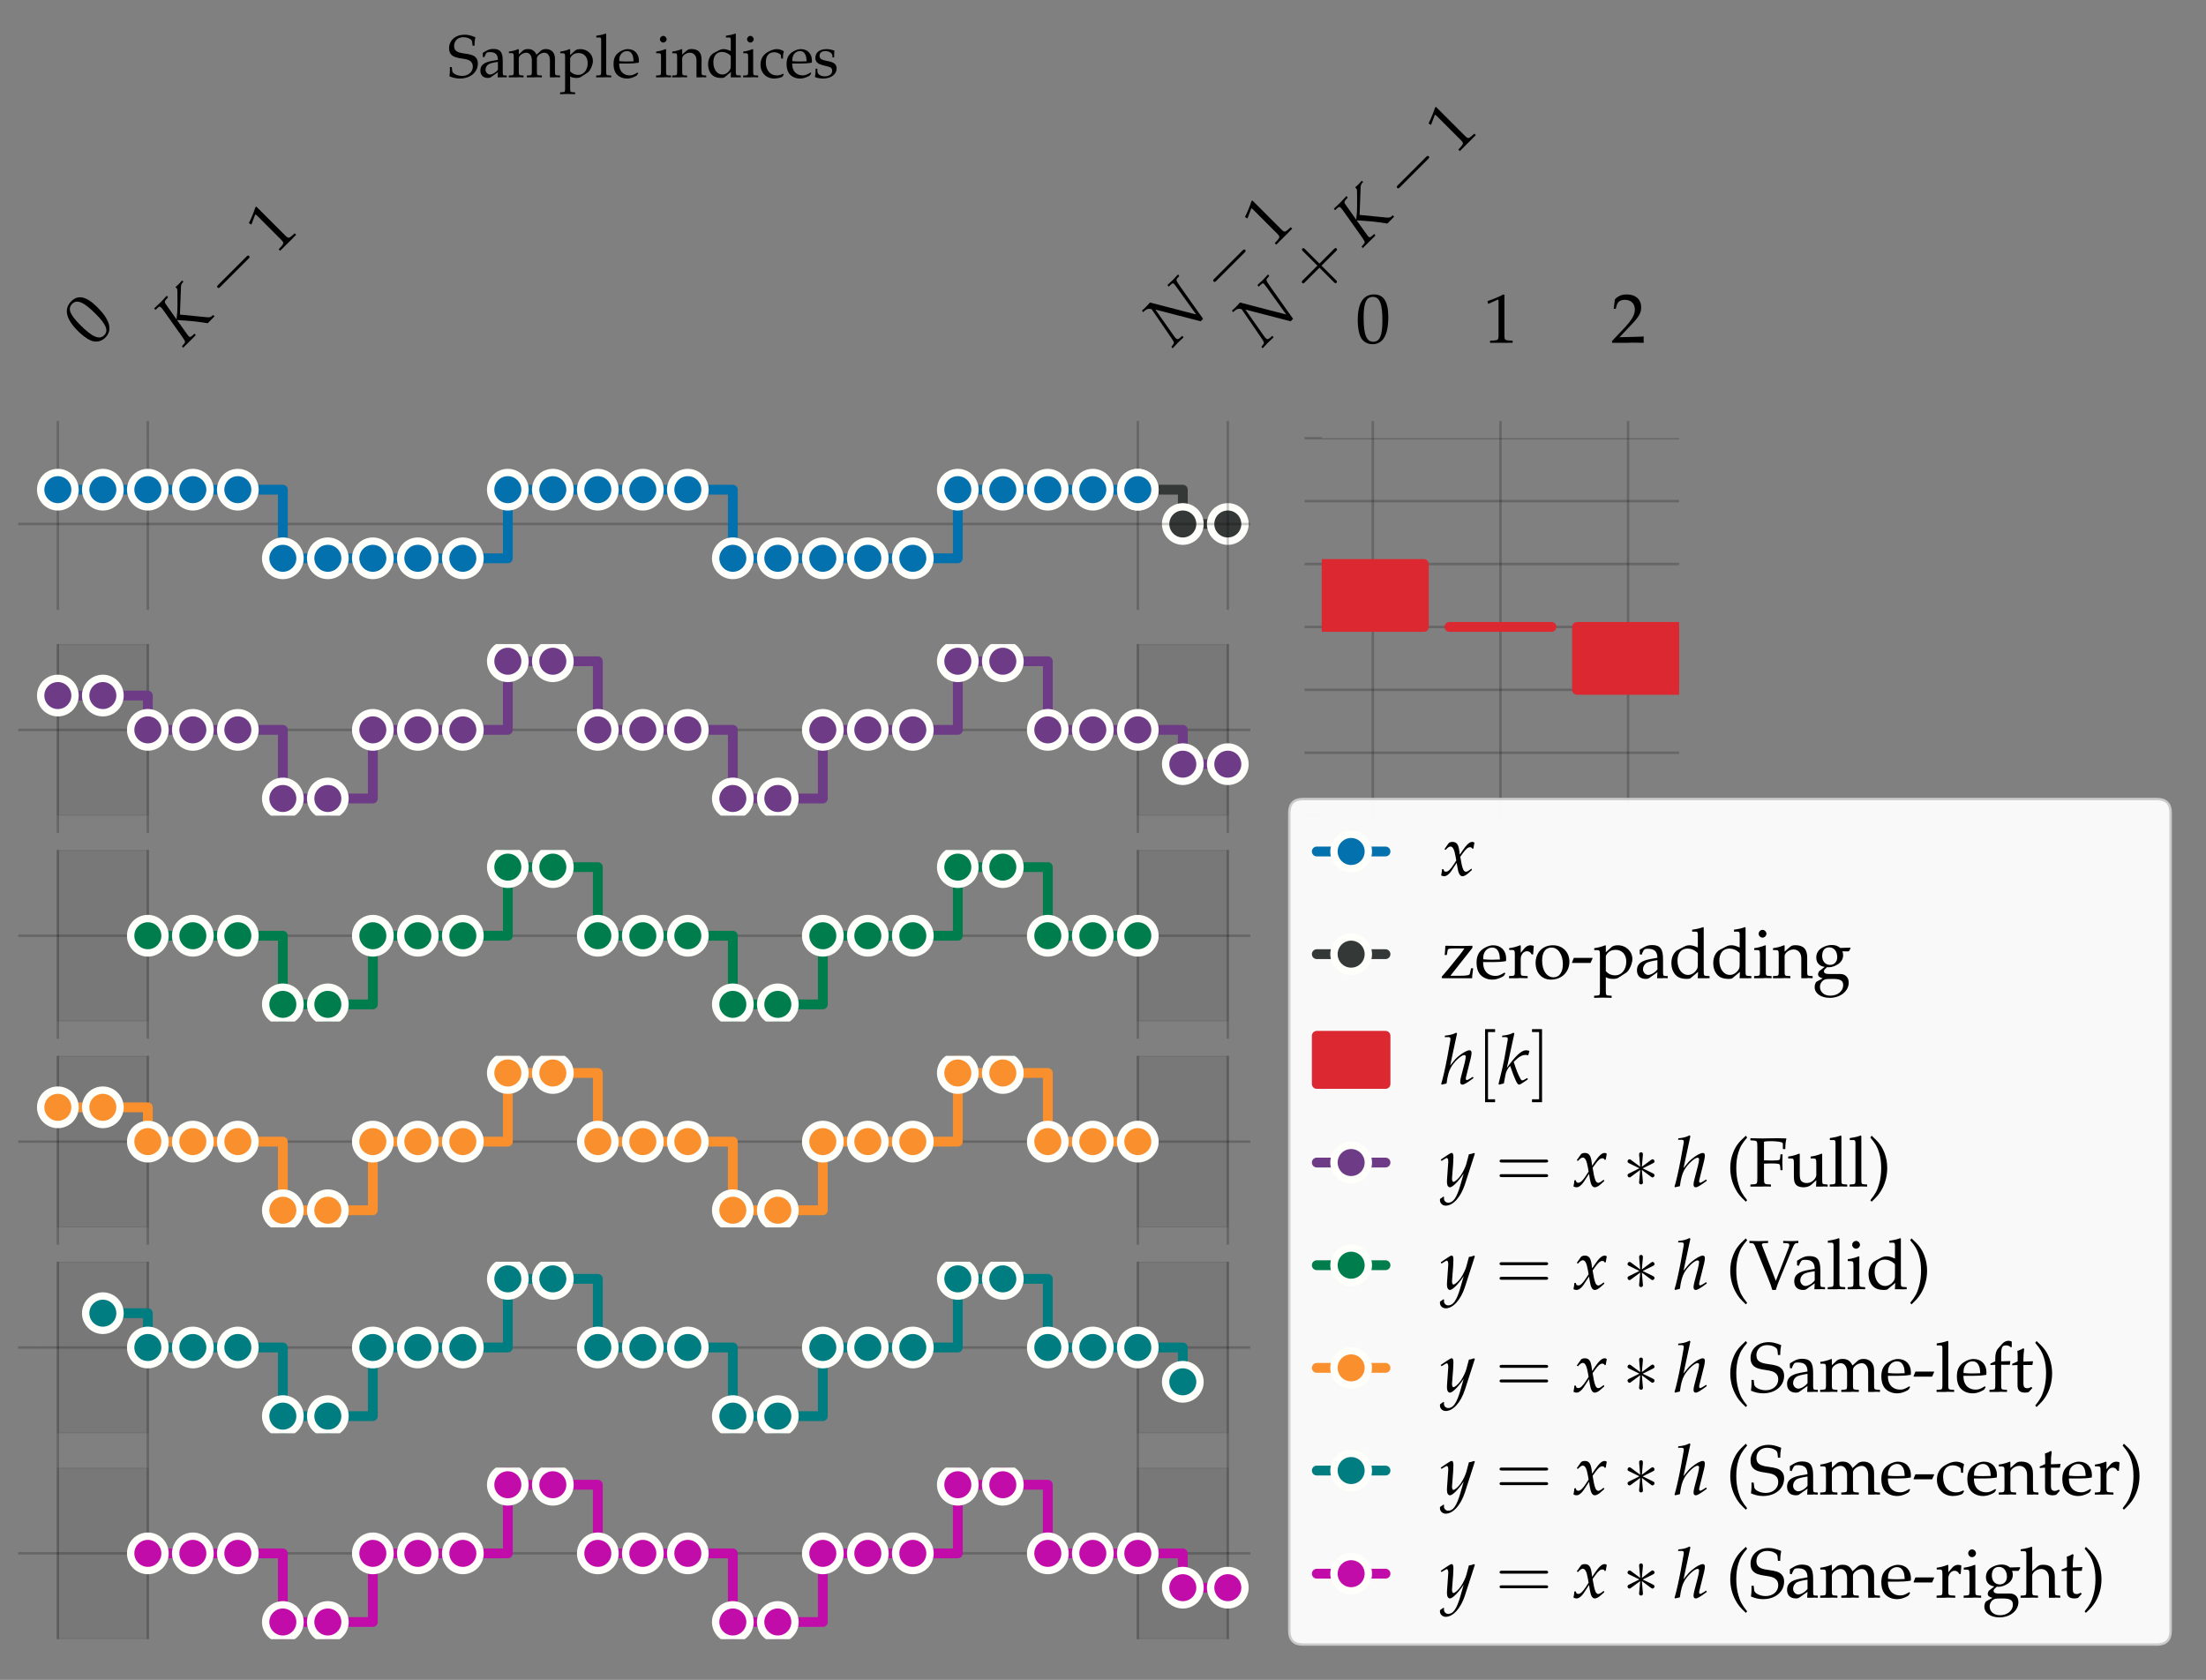 <?xml version="1.0" encoding="utf-8" standalone="no"?>
<!DOCTYPE svg PUBLIC "-//W3C//DTD SVG 1.1//EN"
  "http://www.w3.org/Graphics/SVG/1.1/DTD/svg11.dtd">
<svg xmlns:xlink="http://www.w3.org/1999/xlink" width="449.315pt" height="342.178pt" viewBox="0 0 449.315 342.178" xmlns="http://www.w3.org/2000/svg" version="1.1">
 <rect x="0" y="0" width="449.315" height="342.178" fill="#808080" stroke="none"/>
 <defs>
  <style type="text/css">*{stroke-linejoin: round; stroke-linecap: butt}</style>
 </defs>
 <g id="figure_1">
  <g id="patch_1">
   <path d="M 0 342.178 
L 449.315 342.178 
L 449.315 0 
L 0 0 
L 0 342.178 
z
" style="fill: none"/>
  </g>
  <g id="axes_1">
   <g id="patch_2">
    <path d="M 7.2 124.204 
L 254.661 124.204 
L 254.661 89.258 
L 7.2 89.258 
L 7.2 124.204 
z
" style="fill: none"/>
   </g>
   <g id="line2d_1">
    <path d="M 231.748 99.742 
L 240.913 99.742 
L 240.913 106.731 
L 250.078 106.731 
L 250.078 106.731 
" clip-path="url(#pb8787d03cf)" style="fill: none; stroke: #343837; stroke-width: 2; stroke-linecap: round"/>
    <defs>
     <path id="m7f028d2b8d" d="M 0 3.5 
C 0.928 3.5 1.819 3.131 2.475 2.475 
C 3.131 1.819 3.5 0.928 3.5 0 
C 3.5 -0.928 3.131 -1.819 2.475 -2.475 
C 1.819 -3.131 0.928 -3.5 0 -3.5 
C -0.928 -3.5 -1.819 -3.131 -2.475 -2.475 
C -3.131 -1.819 -3.5 -0.928 -3.5 0 
C -3.5 0.928 -3.131 1.819 -2.475 2.475 
C -1.819 3.131 -0.928 3.5 0 3.5 
z
" style="stroke: #fefefa; stroke-width: 1.5"/>
    </defs>
    <g clip-path="url(#pb8787d03cf)">
     <use xlink:href="#m7f028d2b8d" x="231.748" y="99.742" style="fill: #343837; stroke: #fefefa; stroke-width: 1.5"/>
     <use xlink:href="#m7f028d2b8d" x="240.913" y="106.731" style="fill: #343837; stroke: #fefefa; stroke-width: 1.5"/>
     <use xlink:href="#m7f028d2b8d" x="250.078" y="106.731" style="fill: #343837; stroke: #fefefa; stroke-width: 1.5"/>
    </g>
   </g>
   <g id="matplotlib.axis_1">
    <g id="xtick_1">
     <g id="line2d_2">
      <path d="M 11.783 124.204 
L 11.783 89.258 
" clip-path="url(#pb8787d03cf)" style="fill: none; stroke: #000000; stroke-opacity: 0.2; stroke-width: 0.5; stroke-linecap: round"/>
     </g>
     <g id="line2d_3">
      <defs>
       <path id="m9f9c0e17c7" d="M 0 0 
L 0 -3.5 
" style="stroke: #000000; stroke-opacity: 0.2; stroke-width: 0.5"/>
      </defs>
      <g>
       <use xlink:href="#m9f9c0e17c7" x="11.783" y="89.258" style="fill-opacity: 0.2; stroke: #000000; stroke-opacity: 0.2; stroke-width: 0.5"/>
      </g>
     </g>
     <g id="text_1">
      <!-- 0 -->
      <g transform="translate(18.839 70.977)rotate(-45)scale(0.14 -0.14)">
       <defs>
        <path id="URWPalladioL-Roma-30" d="M 1683 4416 
C 691 4416 186 3628 186 2076 
C 186 1326 320 679 544 365 
C 768 51 1126 -128 1523 -128 
C 2490 -128 2976 704 2976 2345 
C 2976 3749 2560 4416 1683 4416 
z
M 1568 4191 
C 2189 4191 2438 3563 2438 2025 
C 2438 660 2195 96 1606 96 
C 986 96 723 743 723 2307 
C 723 3660 960 4191 1568 4191 
z
" transform="scale(0.016)"/>
       </defs>
       <use xlink:href="#URWPalladioL-Roma-30" transform="scale(0.996)"/>
      </g>
     </g>
    </g>
    <g id="xtick_2">
     <g id="line2d_4">
      <path d="M 30.113 124.204 
L 30.113 89.258 
" clip-path="url(#pb8787d03cf)" style="fill: none; stroke: #000000; stroke-opacity: 0.2; stroke-width: 0.5; stroke-linecap: round"/>
     </g>
     <g id="line2d_5">
      <g>
       <use xlink:href="#m9f9c0e17c7" x="30.113" y="89.258" style="fill-opacity: 0.2; stroke: #000000; stroke-opacity: 0.2; stroke-width: 0.5"/>
      </g>
     </g>
     <g id="text_2">
      <!-- $K-1$ -->
      <g transform="translate(37.17 70.977)rotate(-45)scale(0.14 -0.14)">
       <defs>
        <path id="URWPalladioL-Ital-4b" d="M 2374 4237 
L 2394 4416 
L 2240 4416 
L 1664 4396 
C 1562 4396 1446 4396 1171 4403 
L 762 4416 
L 742 4237 
L 1043 4224 
C 1197 4218 1267 4167 1267 4053 
C 1267 3964 1248 3780 1210 3570 
L 742 813 
C 634 229 627 223 371 197 
L 109 178 
L 83 0 
L 352 6 
C 659 -7 806 0 928 0 
L 1549 0 
L 1715 0 
L 1734 179 
L 1421 198 
C 1248 211 1190 256 1190 384 
C 1190 422 1197 492 1203 518 
L 1478 2195 
C 2438 1100 2586 915 3258 0 
L 3699 0 
C 3930 12 3968 6 4134 0 
L 4134 191 
L 4006 191 
C 3859 191 3731 267 3597 432 
L 2022 2351 
L 3891 4085 
C 3994 4180 4128 4243 4237 4243 
L 4371 4243 
L 4371 4416 
L 4224 4409 
C 4090 4403 3987 4396 3936 4396 
C 3872 4396 3770 4403 3635 4409 
L 3507 4416 
L 3507 4231 
C 3507 4180 3443 4097 3264 3919 
L 2445 3094 
C 2163 2808 1901 2579 1491 2262 
L 1779 3913 
C 1824 4154 1869 4199 2106 4218 
L 2374 4237 
z
" transform="scale(0.016)"/>
        <path id="CMSY10-0" d="M 4218 1472 
C 4326 1472 4442 1472 4442 1600 
C 4442 1728 4326 1728 4218 1728 
L 755 1728 
C 646 1728 531 1728 531 1600 
C 531 1472 646 1472 755 1472 
L 4218 1472 
z
" transform="scale(0.016)"/>
        <path id="URWPalladioL-Roma-31" d="M 429 3571 
L 493 3571 
L 1318 3942 
C 1325 3949 1331 3949 1338 3949 
C 1376 3949 1389 3891 1389 3737 
L 1389 633 
C 1389 300 1318 230 973 211 
L 614 192 
L 614 0 
C 1600 0 1600 0 1670 0 
C 1754 0 1894 0 2112 -7 
C 2189 6 2413 6 2675 0 
L 2675 192 
L 2342 211 
C 1990 229 1926 299 1926 628 
L 1926 4383 
L 1837 4416 
C 1421 4199 966 4009 384 3807 
L 429 3571 
z
" transform="scale(0.016)"/>
       </defs>
       <use xlink:href="#URWPalladioL-Ital-4b" transform="scale(0.996)"/>
       <use xlink:href="#CMSY10-0" transform="translate(89.906 0)scale(1.038)"/>
       <use xlink:href="#URWPalladioL-Roma-31" transform="translate(191.22 0)scale(0.996)"/>
      </g>
     </g>
    </g>
    <g id="xtick_3">
     <g id="line2d_6">
      <path d="M 231.748 124.204 
L 231.748 89.258 
" clip-path="url(#pb8787d03cf)" style="fill: none; stroke: #000000; stroke-opacity: 0.2; stroke-width: 0.5; stroke-linecap: round"/>
     </g>
     <g id="line2d_7">
      <g>
       <use xlink:href="#m9f9c0e17c7" x="231.748" y="89.258" style="fill-opacity: 0.2; stroke: #000000; stroke-opacity: 0.2; stroke-width: 0.5"/>
      </g>
     </g>
     <g id="text_3">
      <!-- $N-1$ -->
      <g transform="translate(238.804 70.977)rotate(-45)scale(0.14 -0.14)">
       <defs>
        <path id="URWPalladioL-Ital-4e" d="M 1517 4416 
L 998 4396 
L 934 4396 
L 845 4396 
C 826 4396 730 4403 582 4409 
L 480 4416 
L 448 4237 
L 672 4224 
C 781 4218 922 4173 992 4116 
C 1088 4040 1184 3919 1184 3869 
C 1184 3862 1184 3843 1178 3824 
C 1178 3818 1178 3805 1171 3792 
C 1165 3742 1158 3697 1152 3678 
L 589 667 
C 512 274 474 223 243 197 
L 45 178 
L 13 0 
L 723 19 
C 800 19 806 19 1427 0 
L 1459 178 
L 1190 197 
C 934 216 877 267 877 477 
C 877 528 883 598 896 667 
L 1408 3615 
L 3571 -64 
L 3891 -64 
L 4493 3459 
C 4627 4179 4640 4205 4877 4224 
L 5114 4237 
L 5146 4416 
L 5011 4416 
L 4442 4396 
L 3891 4416 
L 3770 4416 
L 3738 4237 
L 4038 4224 
C 4205 4217 4269 4173 4269 4071 
C 4269 4026 4250 3861 4237 3778 
L 3725 662 
L 1517 4416 
z
" transform="scale(0.016)"/>
       </defs>
       <use xlink:href="#URWPalladioL-Ital-4e" transform="scale(0.996)"/>
       <use xlink:href="#CMSY10-0" transform="translate(102.46 0)scale(1.038)"/>
       <use xlink:href="#URWPalladioL-Roma-31" transform="translate(203.774 0)scale(0.996)"/>
      </g>
     </g>
    </g>
    <g id="xtick_4">
     <g id="line2d_8">
      <path d="M 250.078 124.204 
L 250.078 89.258 
" clip-path="url(#pb8787d03cf)" style="fill: none; stroke: #000000; stroke-opacity: 0.2; stroke-width: 0.5; stroke-linecap: round"/>
     </g>
     <g id="line2d_9">
      <g>
       <use xlink:href="#m9f9c0e17c7" x="250.078" y="89.258" style="fill-opacity: 0.2; stroke: #000000; stroke-opacity: 0.2; stroke-width: 0.5"/>
      </g>
     </g>
     <g id="text_4">
      <!-- $N+K-1$ -->
      <g transform="translate(257.135 70.977)rotate(-45)scale(0.14 -0.14)">
       <defs>
        <path id="CMR10-2b" d="M 2618 1472 
L 4403 1472 
C 4493 1472 4614 1472 4614 1600 
C 4614 1728 4493 1728 4403 1728 
L 2618 1728 
L 2618 3501 
C 2618 3590 2618 3712 2490 3712 
C 2362 3712 2362 3590 2362 3501 
L 2362 1728 
L 570 1728 
C 480 1728 358 1728 358 1600 
C 358 1472 480 1472 570 1472 
L 2362 1472 
L 2362 -308 
C 2362 -397 2362 -519 2490 -519 
C 2618 -519 2618 -397 2618 -308 
L 2618 1472 
z
" transform="scale(0.016)"/>
       </defs>
       <use xlink:href="#URWPalladioL-Ital-4e" transform="scale(0.996)"/>
       <use xlink:href="#CMR10-2b" transform="translate(102.46 0)scale(1.038)"/>
       <use xlink:href="#URWPalladioL-Ital-4b" transform="translate(205.119 0)scale(0.996)"/>
       <use xlink:href="#CMSY10-0" transform="translate(295.025 0)scale(1.038)"/>
       <use xlink:href="#URWPalladioL-Roma-31" transform="translate(396.338 0)scale(0.996)"/>
      </g>
     </g>
    </g>
    <g id="text_5">
     <!-- Sample indices -->
     <g transform="translate(91.174 15.754)scale(0.12 -0.12)">
      <defs>
       <path id="URWPalladioL-Roma-53" d="M 2861 3371 
C 2861 3711 2886 3929 2950 4275 
C 2438 4479 2150 4544 1798 4544 
C 845 4544 154 3942 154 3102 
C 154 2788 237 2557 422 2384 
C 640 2185 934 2083 1555 1999 
C 2048 1929 2272 1858 2438 1711 
C 2605 1576 2682 1390 2682 1147 
C 2682 570 2202 153 1536 153 
C 1024 153 525 403 493 666 
L 442 1095 
L 237 1095 
C 243 980 243 877 243 839 
C 243 544 230 403 192 115 
C 557 -45 928 -128 1299 -128 
C 2413 -128 3219 544 3219 1474 
C 3219 1775 3136 1986 2957 2153 
C 2733 2365 2464 2448 1747 2544 
C 966 2647 691 2858 691 3352 
C 691 3890 1094 4275 1658 4275 
C 1907 4275 2144 4224 2317 4127 
C 2528 4018 2598 3922 2618 3736 
L 2656 3371 
L 2861 3371 
z
" transform="scale(0.016)"/>
       <path id="URWPalladioL-Roma-61" d="M 2074 544 
L 2042 0 
C 2458 0 2458 0 2541 0 
C 2573 19 2733 12 3014 0 
L 3014 192 
L 2765 204 
C 2611 211 2586 262 2586 576 
L 2586 1751 
C 2586 2688 2317 3027 1574 3027 
C 1299 3027 1043 2956 800 2809 
L 461 2604 
L 461 2187 
L 627 2142 
L 710 2341 
C 845 2642 909 2688 1203 2688 
C 1805 2688 2054 2450 2074 1866 
L 1440 1751 
C 570 1590 205 1289 205 730 
C 205 224 506 -64 1011 -64 
C 1126 -64 1235 -45 1280 -13 
L 2074 544 
z
M 2074 806 
C 1888 544 1485 300 1235 300 
C 979 300 755 537 755 812 
C 755 1049 883 1273 1075 1395 
C 1235 1491 1587 1580 2074 1651 
L 2074 806 
z
" transform="scale(0.016)"/>
       <path id="URWPalladioL-Roma-6d" d="M 115 2579 
L 352 2579 
C 608 2579 634 2534 634 2112 
L 634 672 
C 634 268 614 224 397 211 
L 102 192 
L 102 0 
C 717 0 736 0 915 0 
C 1094 19 1261 12 1677 0 
L 1677 192 
L 1408 211 
C 1190 223 1171 268 1171 670 
L 1171 2023 
C 1171 2311 1594 2624 1978 2624 
C 2323 2624 2560 2298 2560 1813 
L 2560 670 
C 2560 268 2541 223 2323 211 
L 2029 192 
L 2029 0 
C 2669 0 2669 0 2829 0 
C 2989 19 2989 19 3629 0 
L 3629 192 
L 3334 211 
C 3117 223 3098 268 3098 670 
L 3098 2023 
C 3098 2311 3520 2624 3904 2624 
C 4250 2624 4486 2298 4486 1813 
L 4486 0 
C 4877 0 4883 0 4992 0 
C 5075 19 5075 19 5562 0 
L 5562 192 
L 5261 211 
C 5043 223 5024 268 5024 670 
L 5024 1985 
C 5024 2617 4653 3014 4064 3014 
C 3840 3014 3654 2956 3539 2854 
L 3053 2419 
C 2848 2841 2586 3014 2144 3014 
C 1907 3014 1728 2956 1613 2854 
L 1171 2445 
L 1171 2988 
L 1114 3008 
C 787 2873 454 2783 115 2745 
L 115 2579 
z
" transform="scale(0.016)"/>
       <path id="URWPalladioL-Roma-70" d="M 64 2566 
L 301 2566 
C 557 2566 582 2521 582 2100 
L 582 -1118 
C 582 -1523 563 -1568 346 -1581 
L 51 -1600 
L 51 -1792 
C 691 -1773 691 -1773 851 -1773 
C 1011 -1773 1011 -1773 1651 -1792 
L 1651 -1600 
L 1357 -1581 
C 1139 -1568 1120 -1523 1120 -1118 
L 1120 96 
C 1312 -20 1517 -64 1805 -64 
C 1990 -64 2157 -26 2259 38 
L 2989 511 
C 3245 677 3546 1334 3546 1743 
C 3546 2451 2957 3008 2214 3008 
C 1978 3008 1747 2943 1645 2847 
L 1120 2368 
L 1120 2982 
L 1062 3008 
C 736 2873 403 2783 64 2745 
L 64 2566 
z
M 1120 1966 
C 1120 2055 1152 2126 1235 2234 
C 1421 2470 1683 2591 2003 2591 
C 2605 2591 2989 2170 2989 1507 
C 2989 792 2560 262 1984 262 
C 1632 262 1370 377 1120 639 
L 1120 1966 
z
" transform="scale(0.016)"/>
       <path id="URWPalladioL-Roma-6c" d="M 147 4249 
L 506 4249 
C 621 4249 666 4179 666 3987 
L 666 672 
C 666 268 646 224 429 211 
L 134 192 
L 134 0 
C 774 0 774 0 934 0 
C 1094 19 1094 19 1734 0 
L 1734 192 
L 1440 211 
C 1222 224 1203 268 1203 672 
L 1203 4614 
L 1146 4665 
C 864 4557 653 4505 147 4429 
L 147 4249 
z
" transform="scale(0.016)"/>
       <path id="URWPalladioL-Roma-65" d="M 2797 447 
L 2714 511 
C 2304 268 2157 211 1882 211 
C 1466 211 1120 396 941 710 
C 819 921 774 1100 762 1472 
L 1696 1472 
C 2138 1472 2413 1491 2854 1561 
C 2861 1651 2867 1708 2867 1786 
C 2867 2526 2394 3008 1677 3008 
C 1440 3008 1165 2924 902 2771 
C 378 2468 166 2069 166 1401 
C 166 998 262 652 435 409 
C 691 70 1120 -128 1600 -128 
C 1837 -128 2074 -77 2336 38 
C 2509 108 2643 192 2669 230 
L 2797 447 
z
M 2298 1708 
C 1965 1696 1811 1689 1581 1689 
C 1286 1689 1120 1696 774 1728 
C 774 2030 800 2172 883 2339 
C 1018 2623 1293 2796 1600 2796 
C 1811 2796 1978 2713 2093 2539 
C 2234 2326 2278 2140 2298 1708 
z
" transform="scale(0.016)"/>
       <path id="URWPalladioL-Roma-69" d="M 1203 2982 
L 1146 3008 
C 819 2873 486 2784 147 2746 
L 147 2568 
L 384 2568 
C 640 2568 666 2523 666 2103 
L 666 669 
C 666 268 646 223 429 211 
L 134 192 
L 134 0 
C 774 0 774 0 934 0 
C 1094 19 1094 19 1734 0 
L 1734 192 
L 1440 211 
C 1222 224 1203 268 1203 671 
L 1203 2982 
z
M 909 4416 
C 717 4416 550 4249 550 4057 
C 550 3871 717 3705 902 3705 
C 1088 3705 1261 3871 1261 4057 
C 1261 4236 1088 4416 909 4416 
z
" transform="scale(0.016)"/>
       <path id="URWPalladioL-Roma-6e" d="M 2624 0 
C 3014 0 3021 0 3130 0 
C 3219 19 3219 19 3661 0 
L 3661 192 
L 3398 211 
C 3181 223 3162 262 3162 670 
L 3162 1902 
C 3162 2649 2810 3014 2093 3014 
C 1856 3014 1722 2969 1587 2854 
L 1101 2432 
L 1101 2988 
L 1043 3008 
C 717 2873 384 2784 45 2746 
L 45 2568 
L 282 2568 
C 538 2568 563 2523 563 2103 
L 563 669 
C 563 268 544 223 326 211 
L 38 192 
L 38 0 
C 474 -7 646 0 832 0 
C 1018 19 1190 12 1626 0 
L 1626 192 
L 1338 211 
C 1120 223 1101 268 1101 670 
L 1101 2023 
C 1101 2311 1523 2624 1914 2624 
C 2342 2624 2624 2304 2624 1813 
L 2624 0 
z
" transform="scale(0.016)"/>
       <path id="URWPalladioL-Roma-64" d="M 2637 2803 
C 2278 2956 2099 3008 1875 3008 
C 1702 3008 1549 2969 1389 2886 
L 826 2592 
C 461 2400 224 1934 224 1392 
C 224 881 397 460 710 204 
C 928 19 1229 -64 1645 -64 
C 1773 -64 1920 -39 1952 -13 
L 2662 581 
L 2630 0 
C 2944 -7 3046 0 3123 0 
C 3174 0 3264 0 3398 -7 
C 3443 6 3571 6 3706 0 
L 3706 192 
L 3411 211 
C 3194 224 3174 268 3174 672 
L 3174 4614 
L 3117 4665 
C 2835 4557 2624 4505 2118 4429 
L 2118 4249 
L 2477 4249 
C 2592 4249 2637 4179 2637 3987 
L 2637 2803 
z
M 2637 1424 
C 2637 1009 2624 945 2541 798 
C 2362 498 2048 300 1747 300 
C 1184 300 781 843 781 1602 
C 781 2298 1126 2707 1702 2707 
C 1946 2707 2202 2624 2426 2470 
C 2560 2381 2637 2298 2637 2247 
L 2637 1424 
z
" transform="scale(0.016)"/>
       <path id="URWPalladioL-Roma-63" d="M 2554 1995 
C 2554 2290 2586 2553 2643 2783 
C 2387 2937 2163 3008 1901 3008 
C 1594 3008 1235 2886 851 2643 
C 403 2360 166 1911 166 1347 
C 166 480 774 -128 1632 -128 
C 1965 -128 2445 -7 2509 89 
L 2643 294 
L 2579 390 
C 2342 262 2138 204 1907 204 
C 1197 204 730 756 730 1603 
C 730 2290 1050 2675 1626 2675 
C 1907 2675 2214 2547 2330 2386 
L 2374 1995 
L 2554 1995 
z
" transform="scale(0.016)"/>
       <path id="URWPalladioL-Roma-73" d="M 262 917 
C 262 474 243 282 192 25 
C 525 -84 774 -128 1069 -128 
C 1907 -128 2502 320 2502 949 
C 2502 1148 2445 1295 2323 1423 
C 2157 1584 1946 1661 1382 1770 
C 858 1872 685 2001 685 2296 
C 685 2617 909 2796 1299 2796 
C 1728 2796 2054 2572 2054 2270 
L 2054 2123 
L 2234 2123 
C 2240 2495 2246 2649 2266 2847 
C 1926 2963 1696 3008 1434 3008 
C 691 3008 237 2655 237 2078 
C 237 1770 378 1552 672 1417 
C 845 1340 1184 1237 1619 1141 
C 1907 1077 2029 942 2029 698 
C 2029 352 1709 108 1254 108 
C 787 108 454 333 454 654 
L 454 917 
L 262 917 
z
" transform="scale(0.016)"/>
      </defs>
      <use xlink:href="#URWPalladioL-Roma-53" transform="scale(0.996)"/>
      <use xlink:href="#URWPalladioL-Roma-61" transform="translate(52.304 0)scale(0.996)"/>
      <use xlink:href="#URWPalladioL-Roma-6d" transform="translate(102.117 0)scale(0.996)"/>
      <use xlink:href="#URWPalladioL-Roma-70" transform="translate(190.087 0)scale(0.996)"/>
      <use xlink:href="#URWPalladioL-Roma-6c" transform="translate(249.961 0)scale(0.996)"/>
      <use xlink:href="#URWPalladioL-Roma-65" transform="translate(278.951 0)scale(0.996)"/>
      <use xlink:href="#URWPalladioL-Roma-69" transform="translate(351.578 0)scale(0.996)"/>
      <use xlink:href="#URWPalladioL-Roma-6e" transform="translate(380.569 0)scale(0.996)"/>
      <use xlink:href="#URWPalladioL-Roma-64" transform="translate(438.551 0)scale(0.996)"/>
      <use xlink:href="#URWPalladioL-Roma-69" transform="translate(499.422 0)scale(0.996)"/>
      <use xlink:href="#URWPalladioL-Roma-63" transform="translate(528.413 0)scale(0.996)"/>
      <use xlink:href="#URWPalladioL-Roma-65" transform="translate(572.646 0)scale(0.996)"/>
      <use xlink:href="#URWPalladioL-Roma-73" transform="translate(620.367 0)scale(0.996)"/>
     </g>
    </g>
   </g>
   <g id="matplotlib.axis_2">
    <g id="ytick_1">
     <g id="line2d_10">
      <path d="M 7.2 106.731 
L 254.661 106.731 
" clip-path="url(#pb8787d03cf)" style="fill: none; stroke: #000000; stroke-opacity: 0.2; stroke-width: 0.5; stroke-linecap: round"/>
     </g>
     <g id="line2d_11">
      <defs>
       <path id="m282ab6d156" d="M 0 0 
L -3.5 0 
" style="stroke: #000000; stroke-opacity: 0.2; stroke-width: 0.5"/>
      </defs>
      <g>
       <use xlink:href="#m282ab6d156" x="7.2" y="106.731" style="fill-opacity: 0.2; stroke: #000000; stroke-opacity: 0.2; stroke-width: 0.5"/>
      </g>
     </g>
    </g>
   </g>
   <g id="line2d_12">
    <path d="M 11.783 99.742 
L 20.948 99.742 
L 20.948 99.742 
L 30.113 99.742 
L 30.113 99.742 
L 39.278 99.742 
L 39.278 99.742 
L 48.443 99.742 
L 48.443 99.742 
L 57.609 99.742 
L 57.609 113.72 
L 66.774 113.72 
L 66.774 113.72 
L 75.939 113.72 
L 75.939 113.72 
L 85.104 113.72 
L 85.104 113.72 
L 94.27 113.72 
L 94.27 113.72 
L 103.435 113.72 
L 103.435 99.742 
L 112.6 99.742 
L 112.6 99.742 
L 121.765 99.742 
L 121.765 99.742 
L 130.93 99.742 
L 130.93 99.742 
L 140.096 99.742 
L 140.096 99.742 
L 149.261 99.742 
L 149.261 113.72 
L 158.426 113.72 
L 158.426 113.72 
L 167.591 113.72 
L 167.591 113.72 
L 176.757 113.72 
L 176.757 113.72 
L 185.922 113.72 
L 185.922 113.72 
L 195.087 113.72 
L 195.087 99.742 
L 204.252 99.742 
L 204.252 99.742 
L 213.417 99.742 
L 213.417 99.742 
L 222.583 99.742 
L 222.583 99.742 
L 231.748 99.742 
L 231.748 99.742 
" clip-path="url(#pb8787d03cf)" style="fill: none; stroke: #0271ae; stroke-width: 2; stroke-linecap: round"/>
    <defs>
     <path id="m0e589db9d6" d="M 0 3.5 
C 0.928 3.5 1.819 3.131 2.475 2.475 
C 3.131 1.819 3.5 0.928 3.5 0 
C 3.5 -0.928 3.131 -1.819 2.475 -2.475 
C 1.819 -3.131 0.928 -3.5 0 -3.5 
C -0.928 -3.5 -1.819 -3.131 -2.475 -2.475 
C -3.131 -1.819 -3.5 -0.928 -3.5 0 
C -3.5 0.928 -3.131 1.819 -2.475 2.475 
C -1.819 3.131 -0.928 3.5 0 3.5 
z
" style="stroke: #fefefa; stroke-width: 1.5"/>
    </defs>
    <g clip-path="url(#pb8787d03cf)">
     <use xlink:href="#m0e589db9d6" x="11.783" y="99.742" style="fill: #0271ae; stroke: #fefefa; stroke-width: 1.5"/>
     <use xlink:href="#m0e589db9d6" x="20.948" y="99.742" style="fill: #0271ae; stroke: #fefefa; stroke-width: 1.5"/>
     <use xlink:href="#m0e589db9d6" x="30.113" y="99.742" style="fill: #0271ae; stroke: #fefefa; stroke-width: 1.5"/>
     <use xlink:href="#m0e589db9d6" x="39.278" y="99.742" style="fill: #0271ae; stroke: #fefefa; stroke-width: 1.5"/>
     <use xlink:href="#m0e589db9d6" x="48.443" y="99.742" style="fill: #0271ae; stroke: #fefefa; stroke-width: 1.5"/>
     <use xlink:href="#m0e589db9d6" x="57.609" y="113.72" style="fill: #0271ae; stroke: #fefefa; stroke-width: 1.5"/>
     <use xlink:href="#m0e589db9d6" x="66.774" y="113.72" style="fill: #0271ae; stroke: #fefefa; stroke-width: 1.5"/>
     <use xlink:href="#m0e589db9d6" x="75.939" y="113.72" style="fill: #0271ae; stroke: #fefefa; stroke-width: 1.5"/>
     <use xlink:href="#m0e589db9d6" x="85.104" y="113.72" style="fill: #0271ae; stroke: #fefefa; stroke-width: 1.5"/>
     <use xlink:href="#m0e589db9d6" x="94.27" y="113.72" style="fill: #0271ae; stroke: #fefefa; stroke-width: 1.5"/>
     <use xlink:href="#m0e589db9d6" x="103.435" y="99.742" style="fill: #0271ae; stroke: #fefefa; stroke-width: 1.5"/>
     <use xlink:href="#m0e589db9d6" x="112.6" y="99.742" style="fill: #0271ae; stroke: #fefefa; stroke-width: 1.5"/>
     <use xlink:href="#m0e589db9d6" x="121.765" y="99.742" style="fill: #0271ae; stroke: #fefefa; stroke-width: 1.5"/>
     <use xlink:href="#m0e589db9d6" x="130.93" y="99.742" style="fill: #0271ae; stroke: #fefefa; stroke-width: 1.5"/>
     <use xlink:href="#m0e589db9d6" x="140.096" y="99.742" style="fill: #0271ae; stroke: #fefefa; stroke-width: 1.5"/>
     <use xlink:href="#m0e589db9d6" x="149.261" y="113.72" style="fill: #0271ae; stroke: #fefefa; stroke-width: 1.5"/>
     <use xlink:href="#m0e589db9d6" x="158.426" y="113.72" style="fill: #0271ae; stroke: #fefefa; stroke-width: 1.5"/>
     <use xlink:href="#m0e589db9d6" x="167.591" y="113.72" style="fill: #0271ae; stroke: #fefefa; stroke-width: 1.5"/>
     <use xlink:href="#m0e589db9d6" x="176.757" y="113.72" style="fill: #0271ae; stroke: #fefefa; stroke-width: 1.5"/>
     <use xlink:href="#m0e589db9d6" x="185.922" y="113.72" style="fill: #0271ae; stroke: #fefefa; stroke-width: 1.5"/>
     <use xlink:href="#m0e589db9d6" x="195.087" y="99.742" style="fill: #0271ae; stroke: #fefefa; stroke-width: 1.5"/>
     <use xlink:href="#m0e589db9d6" x="204.252" y="99.742" style="fill: #0271ae; stroke: #fefefa; stroke-width: 1.5"/>
     <use xlink:href="#m0e589db9d6" x="213.417" y="99.742" style="fill: #0271ae; stroke: #fefefa; stroke-width: 1.5"/>
     <use xlink:href="#m0e589db9d6" x="222.583" y="99.742" style="fill: #0271ae; stroke: #fefefa; stroke-width: 1.5"/>
     <use xlink:href="#m0e589db9d6" x="231.748" y="99.742" style="fill: #0271ae; stroke: #fefefa; stroke-width: 1.5"/>
    </g>
   </g>
   <g id="line2d_13">
    <path d="M 2.617 106.731 
L -1 106.731 
" clip-path="url(#pb8787d03cf)" style="fill: none; stroke: #343837; stroke-width: 2; stroke-linecap: round"/>
    <g clip-path="url(#pb8787d03cf)">
     <use xlink:href="#m7f028d2b8d" x="2.617" y="106.731" style="fill: #343837; stroke: #fefefa; stroke-width: 1.5"/>
     <use xlink:href="#m7f028d2b8d" x="-1" y="106.731" style="fill: #343837; stroke: #fefefa; stroke-width: 1.5"/>
    </g>
   </g>
  </g>
  <g id="axes_2">
   <g id="patch_3">
    <path d="M 269.217 166.139 
L 342 166.139 
L 342 89.258 
L 269.217 89.258 
L 269.217 166.139 
z
" style="fill: none"/>
   </g>
   <g id="matplotlib.axis_3">
    <g id="xtick_5">
     <g id="line2d_14">
      <path d="M 279.615 166.139 
L 279.615 89.258 
" clip-path="url(#p2a14f02a01)" style="fill: none; stroke: #000000; stroke-opacity: 0.2; stroke-width: 0.5; stroke-linecap: round"/>
     </g>
     <g id="line2d_15">
      <g>
       <use xlink:href="#m9f9c0e17c7" x="279.615" y="89.258" style="fill-opacity: 0.2; stroke: #000000; stroke-opacity: 0.2; stroke-width: 0.5"/>
      </g>
     </g>
     <g id="text_6">
      <!-- $\mathdefault{0}$ -->
      <g transform="translate(276.128 69.825)scale(0.14 -0.14)">
       <use xlink:href="#URWPalladioL-Roma-30" transform="scale(0.996)"/>
      </g>
     </g>
    </g>
    <g id="xtick_6">
     <g id="line2d_16">
      <path d="M 305.609 166.139 
L 305.609 89.258 
" clip-path="url(#p2a14f02a01)" style="fill: none; stroke: #000000; stroke-opacity: 0.2; stroke-width: 0.5; stroke-linecap: round"/>
     </g>
     <g id="line2d_17">
      <g>
       <use xlink:href="#m9f9c0e17c7" x="305.609" y="89.258" style="fill-opacity: 0.2; stroke: #000000; stroke-opacity: 0.2; stroke-width: 0.5"/>
      </g>
     </g>
     <g id="text_7">
      <!-- $\mathdefault{1}$ -->
      <g transform="translate(302.122 69.825)scale(0.14 -0.14)">
       <use xlink:href="#URWPalladioL-Roma-31" transform="scale(0.996)"/>
      </g>
     </g>
    </g>
    <g id="xtick_7">
     <g id="line2d_18">
      <path d="M 331.602 166.139 
L 331.602 89.258 
" clip-path="url(#p2a14f02a01)" style="fill: none; stroke: #000000; stroke-opacity: 0.2; stroke-width: 0.5; stroke-linecap: round"/>
     </g>
     <g id="line2d_19">
      <g>
       <use xlink:href="#m9f9c0e17c7" x="331.602" y="89.258" style="fill-opacity: 0.2; stroke: #000000; stroke-opacity: 0.2; stroke-width: 0.5"/>
      </g>
     </g>
     <g id="text_8">
      <!-- $\mathdefault{2}$ -->
      <g transform="translate(328.116 69.825)scale(0.14 -0.14)">
       <defs>
        <path id="URWPalladioL-Roma-32" d="M 102 166 
L 102 0 
C 1299 0 1299 0 1530 0 
C 1760 19 1760 19 2995 0 
C 2982 134 2982 198 2982 287 
C 2982 370 2982 434 2995 574 
C 2259 542 1965 536 781 510 
L 1946 1741 
C 2566 2398 2758 2749 2758 3228 
C 2758 3961 2259 4416 1446 4416 
C 986 4416 672 4287 358 3967 
L 250 3100 
L 435 3100 
L 518 3394 
C 621 3763 851 3923 1280 3923 
C 1830 3923 2182 3578 2182 3036 
C 2182 2558 1914 2086 1190 1320 
L 102 166 
z
" transform="scale(0.016)"/>
       </defs>
       <use xlink:href="#URWPalladioL-Roma-32" transform="scale(0.996)"/>
      </g>
     </g>
    </g>
   </g>
   <g id="matplotlib.axis_4">
    <g id="ytick_2">
     <g id="line2d_20">
      <path d="M 269.217 166.139 
L 342 166.139 
" clip-path="url(#p2a14f02a01)" style="fill: none; stroke: #000000; stroke-opacity: 0.2; stroke-width: 0.5; stroke-linecap: round"/>
     </g>
     <g id="line2d_21">
      <g>
       <use xlink:href="#m282ab6d156" x="269.217" y="166.139" style="fill-opacity: 0.2; stroke: #000000; stroke-opacity: 0.2; stroke-width: 0.5"/>
      </g>
     </g>
    </g>
    <g id="ytick_3">
     <g id="line2d_22">
      <path d="M 269.217 153.325 
L 342 153.325 
" clip-path="url(#p2a14f02a01)" style="fill: none; stroke: #000000; stroke-opacity: 0.2; stroke-width: 0.5; stroke-linecap: round"/>
     </g>
     <g id="line2d_23">
      <g>
       <use xlink:href="#m282ab6d156" x="269.217" y="153.325" style="fill-opacity: 0.2; stroke: #000000; stroke-opacity: 0.2; stroke-width: 0.5"/>
      </g>
     </g>
    </g>
    <g id="ytick_4">
     <g id="line2d_24">
      <path d="M 269.217 140.512 
L 342 140.512 
" clip-path="url(#p2a14f02a01)" style="fill: none; stroke: #000000; stroke-opacity: 0.2; stroke-width: 0.5; stroke-linecap: round"/>
     </g>
     <g id="line2d_25">
      <g>
       <use xlink:href="#m282ab6d156" x="269.217" y="140.512" style="fill-opacity: 0.2; stroke: #000000; stroke-opacity: 0.2; stroke-width: 0.5"/>
      </g>
     </g>
    </g>
    <g id="ytick_5">
     <g id="line2d_26">
      <path d="M 269.217 127.699 
L 342 127.699 
" clip-path="url(#p2a14f02a01)" style="fill: none; stroke: #000000; stroke-opacity: 0.2; stroke-width: 0.5; stroke-linecap: round"/>
     </g>
     <g id="line2d_27">
      <g>
       <use xlink:href="#m282ab6d156" x="269.217" y="127.699" style="fill-opacity: 0.2; stroke: #000000; stroke-opacity: 0.2; stroke-width: 0.5"/>
      </g>
     </g>
    </g>
    <g id="ytick_6">
     <g id="line2d_28">
      <path d="M 269.217 114.885 
L 342 114.885 
" clip-path="url(#p2a14f02a01)" style="fill: none; stroke: #000000; stroke-opacity: 0.2; stroke-width: 0.5; stroke-linecap: round"/>
     </g>
     <g id="line2d_29">
      <g>
       <use xlink:href="#m282ab6d156" x="269.217" y="114.885" style="fill-opacity: 0.2; stroke: #000000; stroke-opacity: 0.2; stroke-width: 0.5"/>
      </g>
     </g>
    </g>
    <g id="ytick_7">
     <g id="line2d_30">
      <path d="M 269.217 102.072 
L 342 102.072 
" clip-path="url(#p2a14f02a01)" style="fill: none; stroke: #000000; stroke-opacity: 0.2; stroke-width: 0.5; stroke-linecap: round"/>
     </g>
     <g id="line2d_31">
      <g>
       <use xlink:href="#m282ab6d156" x="269.217" y="102.072" style="fill-opacity: 0.2; stroke: #000000; stroke-opacity: 0.2; stroke-width: 0.5"/>
      </g>
     </g>
    </g>
    <g id="ytick_8">
     <g id="line2d_32">
      <path d="M 269.217 89.258 
L 342 89.258 
" clip-path="url(#p2a14f02a01)" style="fill: none; stroke: #000000; stroke-opacity: 0.2; stroke-width: 0.5; stroke-linecap: round"/>
     </g>
     <g id="line2d_33">
      <g>
       <use xlink:href="#m282ab6d156" x="269.217" y="89.258" style="fill-opacity: 0.2; stroke: #000000; stroke-opacity: 0.2; stroke-width: 0.5"/>
      </g>
     </g>
    </g>
   </g>
   <g id="patch_4">
    <path d="M 269.217 127.699 
L 290.012 127.699 
L 290.012 114.885 
L 269.217 114.885 
z
" clip-path="url(#p2a14f02a01)" style="fill: #dc2830; stroke: #dc2830; stroke-width: 2; stroke-linejoin: miter"/>
   </g>
   <g id="patch_5">
    <path d="M 295.211 127.699 
L 316.006 127.699 
L 316.006 127.699 
L 295.211 127.699 
z
" clip-path="url(#p2a14f02a01)" style="fill: #dc2830; stroke: #dc2830; stroke-width: 2; stroke-linejoin: miter"/>
   </g>
   <g id="patch_6">
    <path d="M 321.205 127.699 
L 342 127.699 
L 342 140.512 
L 321.205 140.512 
z
" clip-path="url(#p2a14f02a01)" style="fill: #dc2830; stroke: #dc2830; stroke-width: 2; stroke-linejoin: miter"/>
   </g>
  </g>
  <g id="axes_3">
   <g id="patch_7">
    <path d="M 7.2 166.139 
L 254.661 166.139 
L 254.661 131.193 
L 7.2 131.193 
L 7.2 166.139 
z
" style="fill: none"/>
   </g>
   <g id="patch_8">
    <path d="M 11.783 166.139 
L 11.783 131.193 
L 30.113 131.193 
L 30.113 166.139 
z
" clip-path="url(#p0dbea90836)" style="fill: #343837; opacity: 0.1; stroke: #343837; stroke-width: 0.5; stroke-linejoin: miter"/>
   </g>
   <g id="patch_9">
    <path d="M 231.748 166.139 
L 231.748 131.193 
L 250.078 131.193 
L 250.078 166.139 
z
" clip-path="url(#p0dbea90836)" style="fill: #343837; opacity: 0.1; stroke: #343837; stroke-width: 0.5; stroke-linejoin: miter"/>
   </g>
   <g id="matplotlib.axis_5">
    <g id="xtick_8">
     <g id="line2d_34">
      <path d="M 11.783 166.139 
L 11.783 131.193 
" clip-path="url(#p0dbea90836)" style="fill: none; stroke: #000000; stroke-opacity: 0.2; stroke-width: 0.5; stroke-linecap: round"/>
     </g>
     <g id="line2d_35">
      <defs>
       <path id="m05de12dd67" d="M 0 0 
L 0 3.5 
" style="stroke: #000000; stroke-opacity: 0.2; stroke-width: 0.5"/>
      </defs>
      <g>
       <use xlink:href="#m05de12dd67" x="11.783" y="166.139" style="fill-opacity: 0.2; stroke: #000000; stroke-opacity: 0.2; stroke-width: 0.5"/>
      </g>
     </g>
    </g>
    <g id="xtick_9">
     <g id="line2d_36">
      <path d="M 30.113 166.139 
L 30.113 131.193 
" clip-path="url(#p0dbea90836)" style="fill: none; stroke: #000000; stroke-opacity: 0.2; stroke-width: 0.5; stroke-linecap: round"/>
     </g>
     <g id="line2d_37">
      <g>
       <use xlink:href="#m05de12dd67" x="30.113" y="166.139" style="fill-opacity: 0.2; stroke: #000000; stroke-opacity: 0.2; stroke-width: 0.5"/>
      </g>
     </g>
    </g>
    <g id="xtick_10">
     <g id="line2d_38">
      <path d="M 231.748 166.139 
L 231.748 131.193 
" clip-path="url(#p0dbea90836)" style="fill: none; stroke: #000000; stroke-opacity: 0.2; stroke-width: 0.5; stroke-linecap: round"/>
     </g>
     <g id="line2d_39">
      <g>
       <use xlink:href="#m05de12dd67" x="231.748" y="166.139" style="fill-opacity: 0.2; stroke: #000000; stroke-opacity: 0.2; stroke-width: 0.5"/>
      </g>
     </g>
    </g>
    <g id="xtick_11">
     <g id="line2d_40">
      <path d="M 250.078 166.139 
L 250.078 131.193 
" clip-path="url(#p0dbea90836)" style="fill: none; stroke: #000000; stroke-opacity: 0.2; stroke-width: 0.5; stroke-linecap: round"/>
     </g>
     <g id="line2d_41">
      <g>
       <use xlink:href="#m05de12dd67" x="250.078" y="166.139" style="fill-opacity: 0.2; stroke: #000000; stroke-opacity: 0.2; stroke-width: 0.5"/>
      </g>
     </g>
    </g>
   </g>
   <g id="matplotlib.axis_6">
    <g id="ytick_9">
     <g id="line2d_42">
      <path d="M 7.2 148.666 
L 254.661 148.666 
" clip-path="url(#p0dbea90836)" style="fill: none; stroke: #000000; stroke-opacity: 0.2; stroke-width: 0.5; stroke-linecap: round"/>
     </g>
     <g id="line2d_43">
      <g>
       <use xlink:href="#m282ab6d156" x="7.2" y="148.666" style="fill-opacity: 0.2; stroke: #000000; stroke-opacity: 0.2; stroke-width: 0.5"/>
      </g>
     </g>
    </g>
   </g>
   <g id="line2d_44">
    <path d="M 11.783 141.677 
L 20.948 141.677 
L 20.948 141.677 
L 30.113 141.677 
L 30.113 148.666 
L 39.278 148.666 
L 39.278 148.666 
L 48.443 148.666 
L 48.443 148.666 
L 57.609 148.666 
L 57.609 162.644 
L 66.774 162.644 
L 66.774 162.644 
L 75.939 162.644 
L 75.939 148.666 
L 85.104 148.666 
L 85.104 148.666 
L 94.27 148.666 
L 94.27 148.666 
L 103.435 148.666 
L 103.435 134.688 
L 112.6 134.688 
L 112.6 134.688 
L 121.765 134.688 
L 121.765 148.666 
L 130.93 148.666 
L 130.93 148.666 
L 140.096 148.666 
L 140.096 148.666 
L 149.261 148.666 
L 149.261 162.644 
L 158.426 162.644 
L 158.426 162.644 
L 167.591 162.644 
L 167.591 148.666 
L 176.757 148.666 
L 176.757 148.666 
L 185.922 148.666 
L 185.922 148.666 
L 195.087 148.666 
L 195.087 134.688 
L 204.252 134.688 
L 204.252 134.688 
L 213.417 134.688 
L 213.417 148.666 
L 222.583 148.666 
L 222.583 148.666 
L 231.748 148.666 
L 231.748 148.666 
L 240.913 148.666 
L 240.913 155.655 
L 250.078 155.655 
L 250.078 155.655 
" clip-path="url(#p0dbea90836)" style="fill: none; stroke: #6e3b87; stroke-width: 2; stroke-linecap: round"/>
    <defs>
     <path id="mccf380074b" d="M 0 3.5 
C 0.928 3.5 1.819 3.131 2.475 2.475 
C 3.131 1.819 3.5 0.928 3.5 0 
C 3.5 -0.928 3.131 -1.819 2.475 -2.475 
C 1.819 -3.131 0.928 -3.5 0 -3.5 
C -0.928 -3.5 -1.819 -3.131 -2.475 -2.475 
C -3.131 -1.819 -3.5 -0.928 -3.5 0 
C -3.5 0.928 -3.131 1.819 -2.475 2.475 
C -1.819 3.131 -0.928 3.5 0 3.5 
z
" style="stroke: #fefefa; stroke-width: 1.5"/>
    </defs>
    <g clip-path="url(#p0dbea90836)">
     <use xlink:href="#mccf380074b" x="11.783" y="141.677" style="fill: #6e3b87; stroke: #fefefa; stroke-width: 1.5"/>
     <use xlink:href="#mccf380074b" x="20.948" y="141.677" style="fill: #6e3b87; stroke: #fefefa; stroke-width: 1.5"/>
     <use xlink:href="#mccf380074b" x="30.113" y="148.666" style="fill: #6e3b87; stroke: #fefefa; stroke-width: 1.5"/>
     <use xlink:href="#mccf380074b" x="39.278" y="148.666" style="fill: #6e3b87; stroke: #fefefa; stroke-width: 1.5"/>
     <use xlink:href="#mccf380074b" x="48.443" y="148.666" style="fill: #6e3b87; stroke: #fefefa; stroke-width: 1.5"/>
     <use xlink:href="#mccf380074b" x="57.609" y="162.644" style="fill: #6e3b87; stroke: #fefefa; stroke-width: 1.5"/>
     <use xlink:href="#mccf380074b" x="66.774" y="162.644" style="fill: #6e3b87; stroke: #fefefa; stroke-width: 1.5"/>
     <use xlink:href="#mccf380074b" x="75.939" y="148.666" style="fill: #6e3b87; stroke: #fefefa; stroke-width: 1.5"/>
     <use xlink:href="#mccf380074b" x="85.104" y="148.666" style="fill: #6e3b87; stroke: #fefefa; stroke-width: 1.5"/>
     <use xlink:href="#mccf380074b" x="94.27" y="148.666" style="fill: #6e3b87; stroke: #fefefa; stroke-width: 1.5"/>
     <use xlink:href="#mccf380074b" x="103.435" y="134.688" style="fill: #6e3b87; stroke: #fefefa; stroke-width: 1.5"/>
     <use xlink:href="#mccf380074b" x="112.6" y="134.688" style="fill: #6e3b87; stroke: #fefefa; stroke-width: 1.5"/>
     <use xlink:href="#mccf380074b" x="121.765" y="148.666" style="fill: #6e3b87; stroke: #fefefa; stroke-width: 1.5"/>
     <use xlink:href="#mccf380074b" x="130.93" y="148.666" style="fill: #6e3b87; stroke: #fefefa; stroke-width: 1.5"/>
     <use xlink:href="#mccf380074b" x="140.096" y="148.666" style="fill: #6e3b87; stroke: #fefefa; stroke-width: 1.5"/>
     <use xlink:href="#mccf380074b" x="149.261" y="162.644" style="fill: #6e3b87; stroke: #fefefa; stroke-width: 1.5"/>
     <use xlink:href="#mccf380074b" x="158.426" y="162.644" style="fill: #6e3b87; stroke: #fefefa; stroke-width: 1.5"/>
     <use xlink:href="#mccf380074b" x="167.591" y="148.666" style="fill: #6e3b87; stroke: #fefefa; stroke-width: 1.5"/>
     <use xlink:href="#mccf380074b" x="176.757" y="148.666" style="fill: #6e3b87; stroke: #fefefa; stroke-width: 1.5"/>
     <use xlink:href="#mccf380074b" x="185.922" y="148.666" style="fill: #6e3b87; stroke: #fefefa; stroke-width: 1.5"/>
     <use xlink:href="#mccf380074b" x="195.087" y="134.688" style="fill: #6e3b87; stroke: #fefefa; stroke-width: 1.5"/>
     <use xlink:href="#mccf380074b" x="204.252" y="134.688" style="fill: #6e3b87; stroke: #fefefa; stroke-width: 1.5"/>
     <use xlink:href="#mccf380074b" x="213.417" y="148.666" style="fill: #6e3b87; stroke: #fefefa; stroke-width: 1.5"/>
     <use xlink:href="#mccf380074b" x="222.583" y="148.666" style="fill: #6e3b87; stroke: #fefefa; stroke-width: 1.5"/>
     <use xlink:href="#mccf380074b" x="231.748" y="148.666" style="fill: #6e3b87; stroke: #fefefa; stroke-width: 1.5"/>
     <use xlink:href="#mccf380074b" x="240.913" y="155.655" style="fill: #6e3b87; stroke: #fefefa; stroke-width: 1.5"/>
     <use xlink:href="#mccf380074b" x="250.078" y="155.655" style="fill: #6e3b87; stroke: #fefefa; stroke-width: 1.5"/>
    </g>
   </g>
  </g>
  <g id="axes_4">
   <g id="patch_10">
    <path d="M 7.2 208.074 
L 254.661 208.074 
L 254.661 173.128 
L 7.2 173.128 
L 7.2 208.074 
z
" style="fill: none"/>
   </g>
   <g id="patch_11">
    <path d="M 11.783 208.074 
L 11.783 173.128 
L 30.113 173.128 
L 30.113 208.074 
z
" clip-path="url(#p37b40ba6c1)" style="fill: #343837; opacity: 0.1; stroke: #343837; stroke-width: 0.5; stroke-linejoin: miter"/>
   </g>
   <g id="patch_12">
    <path d="M 231.748 208.074 
L 231.748 173.128 
L 250.078 173.128 
L 250.078 208.074 
z
" clip-path="url(#p37b40ba6c1)" style="fill: #343837; opacity: 0.1; stroke: #343837; stroke-width: 0.5; stroke-linejoin: miter"/>
   </g>
   <g id="matplotlib.axis_7">
    <g id="xtick_12">
     <g id="line2d_45">
      <path d="M 11.783 208.074 
L 11.783 173.128 
" clip-path="url(#p37b40ba6c1)" style="fill: none; stroke: #000000; stroke-opacity: 0.2; stroke-width: 0.5; stroke-linecap: round"/>
     </g>
     <g id="line2d_46">
      <g>
       <use xlink:href="#m05de12dd67" x="11.783" y="208.074" style="fill-opacity: 0.2; stroke: #000000; stroke-opacity: 0.2; stroke-width: 0.5"/>
      </g>
     </g>
    </g>
    <g id="xtick_13">
     <g id="line2d_47">
      <path d="M 30.113 208.074 
L 30.113 173.128 
" clip-path="url(#p37b40ba6c1)" style="fill: none; stroke: #000000; stroke-opacity: 0.2; stroke-width: 0.5; stroke-linecap: round"/>
     </g>
     <g id="line2d_48">
      <g>
       <use xlink:href="#m05de12dd67" x="30.113" y="208.074" style="fill-opacity: 0.2; stroke: #000000; stroke-opacity: 0.2; stroke-width: 0.5"/>
      </g>
     </g>
    </g>
    <g id="xtick_14">
     <g id="line2d_49">
      <path d="M 231.748 208.074 
L 231.748 173.128 
" clip-path="url(#p37b40ba6c1)" style="fill: none; stroke: #000000; stroke-opacity: 0.2; stroke-width: 0.5; stroke-linecap: round"/>
     </g>
     <g id="line2d_50">
      <g>
       <use xlink:href="#m05de12dd67" x="231.748" y="208.074" style="fill-opacity: 0.2; stroke: #000000; stroke-opacity: 0.2; stroke-width: 0.5"/>
      </g>
     </g>
    </g>
    <g id="xtick_15">
     <g id="line2d_51">
      <path d="M 250.078 208.074 
L 250.078 173.128 
" clip-path="url(#p37b40ba6c1)" style="fill: none; stroke: #000000; stroke-opacity: 0.2; stroke-width: 0.5; stroke-linecap: round"/>
     </g>
     <g id="line2d_52">
      <g>
       <use xlink:href="#m05de12dd67" x="250.078" y="208.074" style="fill-opacity: 0.2; stroke: #000000; stroke-opacity: 0.2; stroke-width: 0.5"/>
      </g>
     </g>
    </g>
   </g>
   <g id="matplotlib.axis_8">
    <g id="ytick_10">
     <g id="line2d_53">
      <path d="M 7.2 190.601 
L 254.661 190.601 
" clip-path="url(#p37b40ba6c1)" style="fill: none; stroke: #000000; stroke-opacity: 0.2; stroke-width: 0.5; stroke-linecap: round"/>
     </g>
     <g id="line2d_54">
      <g>
       <use xlink:href="#m282ab6d156" x="7.2" y="190.601" style="fill-opacity: 0.2; stroke: #000000; stroke-opacity: 0.2; stroke-width: 0.5"/>
      </g>
     </g>
    </g>
   </g>
   <g id="line2d_55">
    <path d="M 30.113 190.601 
L 39.278 190.601 
L 39.278 190.601 
L 48.443 190.601 
L 48.443 190.601 
L 57.609 190.601 
L 57.609 204.579 
L 66.774 204.579 
L 66.774 204.579 
L 75.939 204.579 
L 75.939 190.601 
L 85.104 190.601 
L 85.104 190.601 
L 94.27 190.601 
L 94.27 190.601 
L 103.435 190.601 
L 103.435 176.623 
L 112.6 176.623 
L 112.6 176.623 
L 121.765 176.623 
L 121.765 190.601 
L 130.93 190.601 
L 130.93 190.601 
L 140.096 190.601 
L 140.096 190.601 
L 149.261 190.601 
L 149.261 204.579 
L 158.426 204.579 
L 158.426 204.579 
L 167.591 204.579 
L 167.591 190.601 
L 176.757 190.601 
L 176.757 190.601 
L 185.922 190.601 
L 185.922 190.601 
L 195.087 190.601 
L 195.087 176.623 
L 204.252 176.623 
L 204.252 176.623 
L 213.417 176.623 
L 213.417 190.601 
L 222.583 190.601 
L 222.583 190.601 
L 231.748 190.601 
L 231.748 190.601 
" clip-path="url(#p37b40ba6c1)" style="fill: none; stroke: #007d4d; stroke-width: 2; stroke-linecap: round"/>
    <defs>
     <path id="m6148d0d215" d="M 0 3.5 
C 0.928 3.5 1.819 3.131 2.475 2.475 
C 3.131 1.819 3.5 0.928 3.5 0 
C 3.5 -0.928 3.131 -1.819 2.475 -2.475 
C 1.819 -3.131 0.928 -3.5 0 -3.5 
C -0.928 -3.5 -1.819 -3.131 -2.475 -2.475 
C -3.131 -1.819 -3.5 -0.928 -3.5 0 
C -3.5 0.928 -3.131 1.819 -2.475 2.475 
C -1.819 3.131 -0.928 3.5 0 3.5 
z
" style="stroke: #fefefa; stroke-width: 1.5"/>
    </defs>
    <g clip-path="url(#p37b40ba6c1)">
     <use xlink:href="#m6148d0d215" x="30.113" y="190.601" style="fill: #007d4d; stroke: #fefefa; stroke-width: 1.5"/>
     <use xlink:href="#m6148d0d215" x="39.278" y="190.601" style="fill: #007d4d; stroke: #fefefa; stroke-width: 1.5"/>
     <use xlink:href="#m6148d0d215" x="48.443" y="190.601" style="fill: #007d4d; stroke: #fefefa; stroke-width: 1.5"/>
     <use xlink:href="#m6148d0d215" x="57.609" y="204.579" style="fill: #007d4d; stroke: #fefefa; stroke-width: 1.5"/>
     <use xlink:href="#m6148d0d215" x="66.774" y="204.579" style="fill: #007d4d; stroke: #fefefa; stroke-width: 1.5"/>
     <use xlink:href="#m6148d0d215" x="75.939" y="190.601" style="fill: #007d4d; stroke: #fefefa; stroke-width: 1.5"/>
     <use xlink:href="#m6148d0d215" x="85.104" y="190.601" style="fill: #007d4d; stroke: #fefefa; stroke-width: 1.5"/>
     <use xlink:href="#m6148d0d215" x="94.27" y="190.601" style="fill: #007d4d; stroke: #fefefa; stroke-width: 1.5"/>
     <use xlink:href="#m6148d0d215" x="103.435" y="176.623" style="fill: #007d4d; stroke: #fefefa; stroke-width: 1.5"/>
     <use xlink:href="#m6148d0d215" x="112.6" y="176.623" style="fill: #007d4d; stroke: #fefefa; stroke-width: 1.5"/>
     <use xlink:href="#m6148d0d215" x="121.765" y="190.601" style="fill: #007d4d; stroke: #fefefa; stroke-width: 1.5"/>
     <use xlink:href="#m6148d0d215" x="130.93" y="190.601" style="fill: #007d4d; stroke: #fefefa; stroke-width: 1.5"/>
     <use xlink:href="#m6148d0d215" x="140.096" y="190.601" style="fill: #007d4d; stroke: #fefefa; stroke-width: 1.5"/>
     <use xlink:href="#m6148d0d215" x="149.261" y="204.579" style="fill: #007d4d; stroke: #fefefa; stroke-width: 1.5"/>
     <use xlink:href="#m6148d0d215" x="158.426" y="204.579" style="fill: #007d4d; stroke: #fefefa; stroke-width: 1.5"/>
     <use xlink:href="#m6148d0d215" x="167.591" y="190.601" style="fill: #007d4d; stroke: #fefefa; stroke-width: 1.5"/>
     <use xlink:href="#m6148d0d215" x="176.757" y="190.601" style="fill: #007d4d; stroke: #fefefa; stroke-width: 1.5"/>
     <use xlink:href="#m6148d0d215" x="185.922" y="190.601" style="fill: #007d4d; stroke: #fefefa; stroke-width: 1.5"/>
     <use xlink:href="#m6148d0d215" x="195.087" y="176.623" style="fill: #007d4d; stroke: #fefefa; stroke-width: 1.5"/>
     <use xlink:href="#m6148d0d215" x="204.252" y="176.623" style="fill: #007d4d; stroke: #fefefa; stroke-width: 1.5"/>
     <use xlink:href="#m6148d0d215" x="213.417" y="190.601" style="fill: #007d4d; stroke: #fefefa; stroke-width: 1.5"/>
     <use xlink:href="#m6148d0d215" x="222.583" y="190.601" style="fill: #007d4d; stroke: #fefefa; stroke-width: 1.5"/>
     <use xlink:href="#m6148d0d215" x="231.748" y="190.601" style="fill: #007d4d; stroke: #fefefa; stroke-width: 1.5"/>
    </g>
   </g>
  </g>
  <g id="axes_5">
   <g id="patch_13">
    <path d="M 7.2 250.009 
L 254.661 250.009 
L 254.661 215.063 
L 7.2 215.063 
L 7.2 250.009 
z
" style="fill: none"/>
   </g>
   <g id="patch_14">
    <path d="M 11.783 250.009 
L 11.783 215.063 
L 30.113 215.063 
L 30.113 250.009 
z
" clip-path="url(#p1a1d53a842)" style="fill: #343837; opacity: 0.1; stroke: #343837; stroke-width: 0.5; stroke-linejoin: miter"/>
   </g>
   <g id="patch_15">
    <path d="M 231.748 250.009 
L 231.748 215.063 
L 250.078 215.063 
L 250.078 250.009 
z
" clip-path="url(#p1a1d53a842)" style="fill: #343837; opacity: 0.1; stroke: #343837; stroke-width: 0.5; stroke-linejoin: miter"/>
   </g>
   <g id="matplotlib.axis_9">
    <g id="xtick_16">
     <g id="line2d_56">
      <path d="M 11.783 250.009 
L 11.783 215.063 
" clip-path="url(#p1a1d53a842)" style="fill: none; stroke: #000000; stroke-opacity: 0.2; stroke-width: 0.5; stroke-linecap: round"/>
     </g>
     <g id="line2d_57">
      <g>
       <use xlink:href="#m05de12dd67" x="11.783" y="250.009" style="fill-opacity: 0.2; stroke: #000000; stroke-opacity: 0.2; stroke-width: 0.5"/>
      </g>
     </g>
    </g>
    <g id="xtick_17">
     <g id="line2d_58">
      <path d="M 30.113 250.009 
L 30.113 215.063 
" clip-path="url(#p1a1d53a842)" style="fill: none; stroke: #000000; stroke-opacity: 0.2; stroke-width: 0.5; stroke-linecap: round"/>
     </g>
     <g id="line2d_59">
      <g>
       <use xlink:href="#m05de12dd67" x="30.113" y="250.009" style="fill-opacity: 0.2; stroke: #000000; stroke-opacity: 0.2; stroke-width: 0.5"/>
      </g>
     </g>
    </g>
    <g id="xtick_18">
     <g id="line2d_60">
      <path d="M 231.748 250.009 
L 231.748 215.063 
" clip-path="url(#p1a1d53a842)" style="fill: none; stroke: #000000; stroke-opacity: 0.2; stroke-width: 0.5; stroke-linecap: round"/>
     </g>
     <g id="line2d_61">
      <g>
       <use xlink:href="#m05de12dd67" x="231.748" y="250.009" style="fill-opacity: 0.2; stroke: #000000; stroke-opacity: 0.2; stroke-width: 0.5"/>
      </g>
     </g>
    </g>
    <g id="xtick_19">
     <g id="line2d_62">
      <path d="M 250.078 250.009 
L 250.078 215.063 
" clip-path="url(#p1a1d53a842)" style="fill: none; stroke: #000000; stroke-opacity: 0.2; stroke-width: 0.5; stroke-linecap: round"/>
     </g>
     <g id="line2d_63">
      <g>
       <use xlink:href="#m05de12dd67" x="250.078" y="250.009" style="fill-opacity: 0.2; stroke: #000000; stroke-opacity: 0.2; stroke-width: 0.5"/>
      </g>
     </g>
    </g>
   </g>
   <g id="matplotlib.axis_10">
    <g id="ytick_11">
     <g id="line2d_64">
      <path d="M 7.2 232.536 
L 254.661 232.536 
" clip-path="url(#p1a1d53a842)" style="fill: none; stroke: #000000; stroke-opacity: 0.2; stroke-width: 0.5; stroke-linecap: round"/>
     </g>
     <g id="line2d_65">
      <g>
       <use xlink:href="#m282ab6d156" x="7.2" y="232.536" style="fill-opacity: 0.2; stroke: #000000; stroke-opacity: 0.2; stroke-width: 0.5"/>
      </g>
     </g>
    </g>
   </g>
   <g id="line2d_66">
    <path d="M 11.783 225.547 
L 20.948 225.547 
L 20.948 225.547 
L 30.113 225.547 
L 30.113 232.536 
L 39.278 232.536 
L 39.278 232.536 
L 48.443 232.536 
L 48.443 232.536 
L 57.609 232.536 
L 57.609 246.514 
L 66.774 246.514 
L 66.774 246.514 
L 75.939 246.514 
L 75.939 232.536 
L 85.104 232.536 
L 85.104 232.536 
L 94.27 232.536 
L 94.27 232.536 
L 103.435 232.536 
L 103.435 218.557 
L 112.6 218.557 
L 112.6 218.557 
L 121.765 218.557 
L 121.765 232.536 
L 130.93 232.536 
L 130.93 232.536 
L 140.096 232.536 
L 140.096 232.536 
L 149.261 232.536 
L 149.261 246.514 
L 158.426 246.514 
L 158.426 246.514 
L 167.591 246.514 
L 167.591 232.536 
L 176.757 232.536 
L 176.757 232.536 
L 185.922 232.536 
L 185.922 232.536 
L 195.087 232.536 
L 195.087 218.557 
L 204.252 218.557 
L 204.252 218.557 
L 213.417 218.557 
L 213.417 232.536 
L 222.583 232.536 
L 222.583 232.536 
L 231.748 232.536 
L 231.748 232.536 
" clip-path="url(#p1a1d53a842)" style="fill: none; stroke: #fa902d; stroke-width: 2; stroke-linecap: round"/>
    <defs>
     <path id="ma2202f599f" d="M 0 3.5 
C 0.928 3.5 1.819 3.131 2.475 2.475 
C 3.131 1.819 3.5 0.928 3.5 0 
C 3.5 -0.928 3.131 -1.819 2.475 -2.475 
C 1.819 -3.131 0.928 -3.5 0 -3.5 
C -0.928 -3.5 -1.819 -3.131 -2.475 -2.475 
C -3.131 -1.819 -3.5 -0.928 -3.5 0 
C -3.5 0.928 -3.131 1.819 -2.475 2.475 
C -1.819 3.131 -0.928 3.5 0 3.5 
z
" style="stroke: #fefefa; stroke-width: 1.5"/>
    </defs>
    <g clip-path="url(#p1a1d53a842)">
     <use xlink:href="#ma2202f599f" x="11.783" y="225.547" style="fill: #fa902d; stroke: #fefefa; stroke-width: 1.5"/>
     <use xlink:href="#ma2202f599f" x="20.948" y="225.547" style="fill: #fa902d; stroke: #fefefa; stroke-width: 1.5"/>
     <use xlink:href="#ma2202f599f" x="30.113" y="232.536" style="fill: #fa902d; stroke: #fefefa; stroke-width: 1.5"/>
     <use xlink:href="#ma2202f599f" x="39.278" y="232.536" style="fill: #fa902d; stroke: #fefefa; stroke-width: 1.5"/>
     <use xlink:href="#ma2202f599f" x="48.443" y="232.536" style="fill: #fa902d; stroke: #fefefa; stroke-width: 1.5"/>
     <use xlink:href="#ma2202f599f" x="57.609" y="246.514" style="fill: #fa902d; stroke: #fefefa; stroke-width: 1.5"/>
     <use xlink:href="#ma2202f599f" x="66.774" y="246.514" style="fill: #fa902d; stroke: #fefefa; stroke-width: 1.5"/>
     <use xlink:href="#ma2202f599f" x="75.939" y="232.536" style="fill: #fa902d; stroke: #fefefa; stroke-width: 1.5"/>
     <use xlink:href="#ma2202f599f" x="85.104" y="232.536" style="fill: #fa902d; stroke: #fefefa; stroke-width: 1.5"/>
     <use xlink:href="#ma2202f599f" x="94.27" y="232.536" style="fill: #fa902d; stroke: #fefefa; stroke-width: 1.5"/>
     <use xlink:href="#ma2202f599f" x="103.435" y="218.557" style="fill: #fa902d; stroke: #fefefa; stroke-width: 1.5"/>
     <use xlink:href="#ma2202f599f" x="112.6" y="218.557" style="fill: #fa902d; stroke: #fefefa; stroke-width: 1.5"/>
     <use xlink:href="#ma2202f599f" x="121.765" y="232.536" style="fill: #fa902d; stroke: #fefefa; stroke-width: 1.5"/>
     <use xlink:href="#ma2202f599f" x="130.93" y="232.536" style="fill: #fa902d; stroke: #fefefa; stroke-width: 1.5"/>
     <use xlink:href="#ma2202f599f" x="140.096" y="232.536" style="fill: #fa902d; stroke: #fefefa; stroke-width: 1.5"/>
     <use xlink:href="#ma2202f599f" x="149.261" y="246.514" style="fill: #fa902d; stroke: #fefefa; stroke-width: 1.5"/>
     <use xlink:href="#ma2202f599f" x="158.426" y="246.514" style="fill: #fa902d; stroke: #fefefa; stroke-width: 1.5"/>
     <use xlink:href="#ma2202f599f" x="167.591" y="232.536" style="fill: #fa902d; stroke: #fefefa; stroke-width: 1.5"/>
     <use xlink:href="#ma2202f599f" x="176.757" y="232.536" style="fill: #fa902d; stroke: #fefefa; stroke-width: 1.5"/>
     <use xlink:href="#ma2202f599f" x="185.922" y="232.536" style="fill: #fa902d; stroke: #fefefa; stroke-width: 1.5"/>
     <use xlink:href="#ma2202f599f" x="195.087" y="218.557" style="fill: #fa902d; stroke: #fefefa; stroke-width: 1.5"/>
     <use xlink:href="#ma2202f599f" x="204.252" y="218.557" style="fill: #fa902d; stroke: #fefefa; stroke-width: 1.5"/>
     <use xlink:href="#ma2202f599f" x="213.417" y="232.536" style="fill: #fa902d; stroke: #fefefa; stroke-width: 1.5"/>
     <use xlink:href="#ma2202f599f" x="222.583" y="232.536" style="fill: #fa902d; stroke: #fefefa; stroke-width: 1.5"/>
     <use xlink:href="#ma2202f599f" x="231.748" y="232.536" style="fill: #fa902d; stroke: #fefefa; stroke-width: 1.5"/>
    </g>
   </g>
  </g>
  <g id="axes_6">
   <g id="patch_16">
    <path d="M 7.2 291.943 
L 254.661 291.943 
L 254.661 256.998 
L 7.2 256.998 
L 7.2 291.943 
z
" style="fill: none"/>
   </g>
   <g id="patch_17">
    <path d="M 11.783 291.943 
L 11.783 256.998 
L 30.113 256.998 
L 30.113 291.943 
z
" clip-path="url(#p4fee16da78)" style="fill: #343837; opacity: 0.1; stroke: #343837; stroke-width: 0.5; stroke-linejoin: miter"/>
   </g>
   <g id="patch_18">
    <path d="M 231.748 291.943 
L 231.748 256.998 
L 250.078 256.998 
L 250.078 291.943 
z
" clip-path="url(#p4fee16da78)" style="fill: #343837; opacity: 0.1; stroke: #343837; stroke-width: 0.5; stroke-linejoin: miter"/>
   </g>
   <g id="matplotlib.axis_11">
    <g id="xtick_20">
     <g id="line2d_67">
      <path d="M 11.783 291.943 
L 11.783 256.998 
" clip-path="url(#p4fee16da78)" style="fill: none; stroke: #000000; stroke-opacity: 0.2; stroke-width: 0.5; stroke-linecap: round"/>
     </g>
     <g id="line2d_68">
      <g>
       <use xlink:href="#m05de12dd67" x="11.783" y="291.943" style="fill-opacity: 0.2; stroke: #000000; stroke-opacity: 0.2; stroke-width: 0.5"/>
      </g>
     </g>
    </g>
    <g id="xtick_21">
     <g id="line2d_69">
      <path d="M 30.113 291.943 
L 30.113 256.998 
" clip-path="url(#p4fee16da78)" style="fill: none; stroke: #000000; stroke-opacity: 0.2; stroke-width: 0.5; stroke-linecap: round"/>
     </g>
     <g id="line2d_70">
      <g>
       <use xlink:href="#m05de12dd67" x="30.113" y="291.943" style="fill-opacity: 0.2; stroke: #000000; stroke-opacity: 0.2; stroke-width: 0.5"/>
      </g>
     </g>
    </g>
    <g id="xtick_22">
     <g id="line2d_71">
      <path d="M 231.748 291.943 
L 231.748 256.998 
" clip-path="url(#p4fee16da78)" style="fill: none; stroke: #000000; stroke-opacity: 0.2; stroke-width: 0.5; stroke-linecap: round"/>
     </g>
     <g id="line2d_72">
      <g>
       <use xlink:href="#m05de12dd67" x="231.748" y="291.943" style="fill-opacity: 0.2; stroke: #000000; stroke-opacity: 0.2; stroke-width: 0.5"/>
      </g>
     </g>
    </g>
    <g id="xtick_23">
     <g id="line2d_73">
      <path d="M 250.078 291.943 
L 250.078 256.998 
" clip-path="url(#p4fee16da78)" style="fill: none; stroke: #000000; stroke-opacity: 0.2; stroke-width: 0.5; stroke-linecap: round"/>
     </g>
     <g id="line2d_74">
      <g>
       <use xlink:href="#m05de12dd67" x="250.078" y="291.943" style="fill-opacity: 0.2; stroke: #000000; stroke-opacity: 0.2; stroke-width: 0.5"/>
      </g>
     </g>
    </g>
   </g>
   <g id="matplotlib.axis_12">
    <g id="ytick_12">
     <g id="line2d_75">
      <path d="M 7.2 274.471 
L 254.661 274.471 
" clip-path="url(#p4fee16da78)" style="fill: none; stroke: #000000; stroke-opacity: 0.2; stroke-width: 0.5; stroke-linecap: round"/>
     </g>
     <g id="line2d_76">
      <g>
       <use xlink:href="#m282ab6d156" x="7.2" y="274.471" style="fill-opacity: 0.2; stroke: #000000; stroke-opacity: 0.2; stroke-width: 0.5"/>
      </g>
     </g>
    </g>
   </g>
   <g id="line2d_77">
    <path d="M 20.948 267.481 
L 30.113 267.481 
L 30.113 274.471 
L 39.278 274.471 
L 39.278 274.471 
L 48.443 274.471 
L 48.443 274.471 
L 57.609 274.471 
L 57.609 288.449 
L 66.774 288.449 
L 66.774 288.449 
L 75.939 288.449 
L 75.939 274.471 
L 85.104 274.471 
L 85.104 274.471 
L 94.27 274.471 
L 94.27 274.471 
L 103.435 274.471 
L 103.435 260.492 
L 112.6 260.492 
L 112.6 260.492 
L 121.765 260.492 
L 121.765 274.471 
L 130.93 274.471 
L 130.93 274.471 
L 140.096 274.471 
L 140.096 274.471 
L 149.261 274.471 
L 149.261 288.449 
L 158.426 288.449 
L 158.426 288.449 
L 167.591 288.449 
L 167.591 274.471 
L 176.757 274.471 
L 176.757 274.471 
L 185.922 274.471 
L 185.922 274.471 
L 195.087 274.471 
L 195.087 260.492 
L 204.252 260.492 
L 204.252 260.492 
L 213.417 260.492 
L 213.417 274.471 
L 222.583 274.471 
L 222.583 274.471 
L 231.748 274.471 
L 231.748 274.471 
L 240.913 274.471 
L 240.913 281.46 
" clip-path="url(#p4fee16da78)" style="fill: none; stroke: #007d80; stroke-width: 2; stroke-linecap: round"/>
    <defs>
     <path id="m1468d29639" d="M 0 3.5 
C 0.928 3.5 1.819 3.131 2.475 2.475 
C 3.131 1.819 3.5 0.928 3.5 0 
C 3.5 -0.928 3.131 -1.819 2.475 -2.475 
C 1.819 -3.131 0.928 -3.5 0 -3.5 
C -0.928 -3.5 -1.819 -3.131 -2.475 -2.475 
C -3.131 -1.819 -3.5 -0.928 -3.5 0 
C -3.5 0.928 -3.131 1.819 -2.475 2.475 
C -1.819 3.131 -0.928 3.5 0 3.5 
z
" style="stroke: #fefefa; stroke-width: 1.5"/>
    </defs>
    <g clip-path="url(#p4fee16da78)">
     <use xlink:href="#m1468d29639" x="20.948" y="267.481" style="fill: #007d80; stroke: #fefefa; stroke-width: 1.5"/>
     <use xlink:href="#m1468d29639" x="30.113" y="274.471" style="fill: #007d80; stroke: #fefefa; stroke-width: 1.5"/>
     <use xlink:href="#m1468d29639" x="39.278" y="274.471" style="fill: #007d80; stroke: #fefefa; stroke-width: 1.5"/>
     <use xlink:href="#m1468d29639" x="48.443" y="274.471" style="fill: #007d80; stroke: #fefefa; stroke-width: 1.5"/>
     <use xlink:href="#m1468d29639" x="57.609" y="288.449" style="fill: #007d80; stroke: #fefefa; stroke-width: 1.5"/>
     <use xlink:href="#m1468d29639" x="66.774" y="288.449" style="fill: #007d80; stroke: #fefefa; stroke-width: 1.5"/>
     <use xlink:href="#m1468d29639" x="75.939" y="274.471" style="fill: #007d80; stroke: #fefefa; stroke-width: 1.5"/>
     <use xlink:href="#m1468d29639" x="85.104" y="274.471" style="fill: #007d80; stroke: #fefefa; stroke-width: 1.5"/>
     <use xlink:href="#m1468d29639" x="94.27" y="274.471" style="fill: #007d80; stroke: #fefefa; stroke-width: 1.5"/>
     <use xlink:href="#m1468d29639" x="103.435" y="260.492" style="fill: #007d80; stroke: #fefefa; stroke-width: 1.5"/>
     <use xlink:href="#m1468d29639" x="112.6" y="260.492" style="fill: #007d80; stroke: #fefefa; stroke-width: 1.5"/>
     <use xlink:href="#m1468d29639" x="121.765" y="274.471" style="fill: #007d80; stroke: #fefefa; stroke-width: 1.5"/>
     <use xlink:href="#m1468d29639" x="130.93" y="274.471" style="fill: #007d80; stroke: #fefefa; stroke-width: 1.5"/>
     <use xlink:href="#m1468d29639" x="140.096" y="274.471" style="fill: #007d80; stroke: #fefefa; stroke-width: 1.5"/>
     <use xlink:href="#m1468d29639" x="149.261" y="288.449" style="fill: #007d80; stroke: #fefefa; stroke-width: 1.5"/>
     <use xlink:href="#m1468d29639" x="158.426" y="288.449" style="fill: #007d80; stroke: #fefefa; stroke-width: 1.5"/>
     <use xlink:href="#m1468d29639" x="167.591" y="274.471" style="fill: #007d80; stroke: #fefefa; stroke-width: 1.5"/>
     <use xlink:href="#m1468d29639" x="176.757" y="274.471" style="fill: #007d80; stroke: #fefefa; stroke-width: 1.5"/>
     <use xlink:href="#m1468d29639" x="185.922" y="274.471" style="fill: #007d80; stroke: #fefefa; stroke-width: 1.5"/>
     <use xlink:href="#m1468d29639" x="195.087" y="260.492" style="fill: #007d80; stroke: #fefefa; stroke-width: 1.5"/>
     <use xlink:href="#m1468d29639" x="204.252" y="260.492" style="fill: #007d80; stroke: #fefefa; stroke-width: 1.5"/>
     <use xlink:href="#m1468d29639" x="213.417" y="274.471" style="fill: #007d80; stroke: #fefefa; stroke-width: 1.5"/>
     <use xlink:href="#m1468d29639" x="222.583" y="274.471" style="fill: #007d80; stroke: #fefefa; stroke-width: 1.5"/>
     <use xlink:href="#m1468d29639" x="231.748" y="274.471" style="fill: #007d80; stroke: #fefefa; stroke-width: 1.5"/>
     <use xlink:href="#m1468d29639" x="240.913" y="281.46" style="fill: #007d80; stroke: #fefefa; stroke-width: 1.5"/>
    </g>
   </g>
  </g>
  <g id="axes_7">
   <g id="patch_19">
    <path d="M 7.2 333.878 
L 254.661 333.878 
L 254.661 298.933 
L 7.2 298.933 
L 7.2 333.878 
z
" style="fill: none"/>
   </g>
   <g id="patch_20">
    <path d="M 11.783 333.878 
L 11.783 298.933 
L 30.113 298.933 
L 30.113 333.878 
z
" clip-path="url(#pf61dd65a89)" style="fill: #343837; opacity: 0.1; stroke: #343837; stroke-width: 0.5; stroke-linejoin: miter"/>
   </g>
   <g id="patch_21">
    <path d="M 231.748 333.878 
L 231.748 298.933 
L 250.078 298.933 
L 250.078 333.878 
z
" clip-path="url(#pf61dd65a89)" style="fill: #343837; opacity: 0.1; stroke: #343837; stroke-width: 0.5; stroke-linejoin: miter"/>
   </g>
   <g id="matplotlib.axis_13">
    <g id="xtick_24">
     <g id="line2d_78">
      <path d="M 11.783 333.878 
L 11.783 298.933 
" clip-path="url(#pf61dd65a89)" style="fill: none; stroke: #000000; stroke-opacity: 0.2; stroke-width: 0.5; stroke-linecap: round"/>
     </g>
     <g id="line2d_79">
      <g>
       <use xlink:href="#m9f9c0e17c7" x="11.783" y="298.933" style="fill-opacity: 0.2; stroke: #000000; stroke-opacity: 0.2; stroke-width: 0.5"/>
      </g>
     </g>
    </g>
    <g id="xtick_25">
     <g id="line2d_80">
      <path d="M 30.113 333.878 
L 30.113 298.933 
" clip-path="url(#pf61dd65a89)" style="fill: none; stroke: #000000; stroke-opacity: 0.2; stroke-width: 0.5; stroke-linecap: round"/>
     </g>
     <g id="line2d_81">
      <g>
       <use xlink:href="#m9f9c0e17c7" x="30.113" y="298.933" style="fill-opacity: 0.2; stroke: #000000; stroke-opacity: 0.2; stroke-width: 0.5"/>
      </g>
     </g>
    </g>
    <g id="xtick_26">
     <g id="line2d_82">
      <path d="M 231.748 333.878 
L 231.748 298.933 
" clip-path="url(#pf61dd65a89)" style="fill: none; stroke: #000000; stroke-opacity: 0.2; stroke-width: 0.5; stroke-linecap: round"/>
     </g>
     <g id="line2d_83">
      <g>
       <use xlink:href="#m9f9c0e17c7" x="231.748" y="298.933" style="fill-opacity: 0.2; stroke: #000000; stroke-opacity: 0.2; stroke-width: 0.5"/>
      </g>
     </g>
    </g>
    <g id="xtick_27">
     <g id="line2d_84">
      <path d="M 250.078 333.878 
L 250.078 298.933 
" clip-path="url(#pf61dd65a89)" style="fill: none; stroke: #000000; stroke-opacity: 0.2; stroke-width: 0.5; stroke-linecap: round"/>
     </g>
     <g id="line2d_85">
      <g>
       <use xlink:href="#m9f9c0e17c7" x="250.078" y="298.933" style="fill-opacity: 0.2; stroke: #000000; stroke-opacity: 0.2; stroke-width: 0.5"/>
      </g>
     </g>
    </g>
   </g>
   <g id="matplotlib.axis_14">
    <g id="ytick_13">
     <g id="line2d_86">
      <path d="M 7.2 316.405 
L 254.661 316.405 
" clip-path="url(#pf61dd65a89)" style="fill: none; stroke: #000000; stroke-opacity: 0.2; stroke-width: 0.5; stroke-linecap: round"/>
     </g>
     <g id="line2d_87">
      <g>
       <use xlink:href="#m282ab6d156" x="7.2" y="316.405" style="fill-opacity: 0.2; stroke: #000000; stroke-opacity: 0.2; stroke-width: 0.5"/>
      </g>
     </g>
    </g>
   </g>
   <g id="line2d_88">
    <path d="M 30.113 316.405 
L 39.278 316.405 
L 39.278 316.405 
L 48.443 316.405 
L 48.443 316.405 
L 57.609 316.405 
L 57.609 330.384 
L 66.774 330.384 
L 66.774 330.384 
L 75.939 330.384 
L 75.939 316.405 
L 85.104 316.405 
L 85.104 316.405 
L 94.27 316.405 
L 94.27 316.405 
L 103.435 316.405 
L 103.435 302.427 
L 112.6 302.427 
L 112.6 302.427 
L 121.765 302.427 
L 121.765 316.405 
L 130.93 316.405 
L 130.93 316.405 
L 140.096 316.405 
L 140.096 316.405 
L 149.261 316.405 
L 149.261 330.384 
L 158.426 330.384 
L 158.426 330.384 
L 167.591 330.384 
L 167.591 316.405 
L 176.757 316.405 
L 176.757 316.405 
L 185.922 316.405 
L 185.922 316.405 
L 195.087 316.405 
L 195.087 302.427 
L 204.252 302.427 
L 204.252 302.427 
L 213.417 302.427 
L 213.417 316.405 
L 222.583 316.405 
L 222.583 316.405 
L 231.748 316.405 
L 231.748 316.405 
L 240.913 316.405 
L 240.913 323.395 
L 250.078 323.395 
L 250.078 323.395 
" clip-path="url(#pf61dd65a89)" style="fill: none; stroke: #c20caa; stroke-width: 2; stroke-linecap: round"/>
    <defs>
     <path id="m5fb59d90a2" d="M 0 3.5 
C 0.928 3.5 1.819 3.131 2.475 2.475 
C 3.131 1.819 3.5 0.928 3.5 0 
C 3.5 -0.928 3.131 -1.819 2.475 -2.475 
C 1.819 -3.131 0.928 -3.5 0 -3.5 
C -0.928 -3.5 -1.819 -3.131 -2.475 -2.475 
C -3.131 -1.819 -3.5 -0.928 -3.5 0 
C -3.5 0.928 -3.131 1.819 -2.475 2.475 
C -1.819 3.131 -0.928 3.5 0 3.5 
z
" style="stroke: #fefefa; stroke-width: 1.5"/>
    </defs>
    <g clip-path="url(#pf61dd65a89)">
     <use xlink:href="#m5fb59d90a2" x="30.113" y="316.405" style="fill: #c20caa; stroke: #fefefa; stroke-width: 1.5"/>
     <use xlink:href="#m5fb59d90a2" x="39.278" y="316.405" style="fill: #c20caa; stroke: #fefefa; stroke-width: 1.5"/>
     <use xlink:href="#m5fb59d90a2" x="48.443" y="316.405" style="fill: #c20caa; stroke: #fefefa; stroke-width: 1.5"/>
     <use xlink:href="#m5fb59d90a2" x="57.609" y="330.384" style="fill: #c20caa; stroke: #fefefa; stroke-width: 1.5"/>
     <use xlink:href="#m5fb59d90a2" x="66.774" y="330.384" style="fill: #c20caa; stroke: #fefefa; stroke-width: 1.5"/>
     <use xlink:href="#m5fb59d90a2" x="75.939" y="316.405" style="fill: #c20caa; stroke: #fefefa; stroke-width: 1.5"/>
     <use xlink:href="#m5fb59d90a2" x="85.104" y="316.405" style="fill: #c20caa; stroke: #fefefa; stroke-width: 1.5"/>
     <use xlink:href="#m5fb59d90a2" x="94.27" y="316.405" style="fill: #c20caa; stroke: #fefefa; stroke-width: 1.5"/>
     <use xlink:href="#m5fb59d90a2" x="103.435" y="302.427" style="fill: #c20caa; stroke: #fefefa; stroke-width: 1.5"/>
     <use xlink:href="#m5fb59d90a2" x="112.6" y="302.427" style="fill: #c20caa; stroke: #fefefa; stroke-width: 1.5"/>
     <use xlink:href="#m5fb59d90a2" x="121.765" y="316.405" style="fill: #c20caa; stroke: #fefefa; stroke-width: 1.5"/>
     <use xlink:href="#m5fb59d90a2" x="130.93" y="316.405" style="fill: #c20caa; stroke: #fefefa; stroke-width: 1.5"/>
     <use xlink:href="#m5fb59d90a2" x="140.096" y="316.405" style="fill: #c20caa; stroke: #fefefa; stroke-width: 1.5"/>
     <use xlink:href="#m5fb59d90a2" x="149.261" y="330.384" style="fill: #c20caa; stroke: #fefefa; stroke-width: 1.5"/>
     <use xlink:href="#m5fb59d90a2" x="158.426" y="330.384" style="fill: #c20caa; stroke: #fefefa; stroke-width: 1.5"/>
     <use xlink:href="#m5fb59d90a2" x="167.591" y="316.405" style="fill: #c20caa; stroke: #fefefa; stroke-width: 1.5"/>
     <use xlink:href="#m5fb59d90a2" x="176.757" y="316.405" style="fill: #c20caa; stroke: #fefefa; stroke-width: 1.5"/>
     <use xlink:href="#m5fb59d90a2" x="185.922" y="316.405" style="fill: #c20caa; stroke: #fefefa; stroke-width: 1.5"/>
     <use xlink:href="#m5fb59d90a2" x="195.087" y="302.427" style="fill: #c20caa; stroke: #fefefa; stroke-width: 1.5"/>
     <use xlink:href="#m5fb59d90a2" x="204.252" y="302.427" style="fill: #c20caa; stroke: #fefefa; stroke-width: 1.5"/>
     <use xlink:href="#m5fb59d90a2" x="213.417" y="316.405" style="fill: #c20caa; stroke: #fefefa; stroke-width: 1.5"/>
     <use xlink:href="#m5fb59d90a2" x="222.583" y="316.405" style="fill: #c20caa; stroke: #fefefa; stroke-width: 1.5"/>
     <use xlink:href="#m5fb59d90a2" x="231.748" y="316.405" style="fill: #c20caa; stroke: #fefefa; stroke-width: 1.5"/>
     <use xlink:href="#m5fb59d90a2" x="240.913" y="323.395" style="fill: #c20caa; stroke: #fefefa; stroke-width: 1.5"/>
     <use xlink:href="#m5fb59d90a2" x="250.078" y="323.395" style="fill: #c20caa; stroke: #fefefa; stroke-width: 1.5"/>
    </g>
   </g>
  </g>
  <g id="legend_1">
   <g id="patch_22">
    <path d="M 265.4 334.978 
L 439.315 334.978 
Q 442.115 334.978 442.115 332.178 
L 442.115 165.558 
Q 442.115 162.758 439.315 162.758 
L 265.4 162.758 
Q 262.6 162.758 262.6 165.558 
L 262.6 332.178 
Q 262.6 334.978 265.4 334.978 
z
" style="fill: #ffffff; opacity: 0.95; stroke: #cccccc; stroke-width: 0.5; stroke-linejoin: miter"/>
   </g>
   <g id="line2d_89">
    <path d="M 268.2 173.438 
L 275.2 173.438 
L 275.2 173.438 
L 282.2 173.438 
L 282.2 173.438 
" style="fill: none; stroke: #0271ae; stroke-width: 2; stroke-linecap: round"/>
    <g>
     <use xlink:href="#m0e589db9d6" x="275.2" y="173.438" style="fill: #0271ae; stroke: #fefefa; stroke-width: 1.5"/>
    </g>
   </g>
   <g id="text_9">
    <!-- $x$ -->
    <g transform="translate(293.4 178.338)scale(0.14 -0.14)">
     <defs>
      <path id="URWPalladioL-Ital-78" d="M 134 567 
C 134 440 122 358 83 153 
C 70 76 64 57 58 12 
C 154 -39 256 -64 333 -64 
C 544 -64 794 121 992 421 
L 1478 1164 
L 1549 726 
C 1632 185 1779 -64 2010 -64 
C 2150 -64 2355 44 2560 230 
L 2874 510 
L 2816 631 
C 2586 440 2426 345 2323 345 
C 2227 345 2144 409 2080 536 
C 2022 656 1952 891 1920 1075 
L 1805 1716 
L 2029 2027 
C 2330 2439 2502 2585 2701 2585 
C 2803 2585 2880 2534 2912 2439 
L 3002 2465 
L 3098 3007 
C 3021 3052 2963 3072 2906 3072 
C 2650 3072 2394 2841 1997 2255 
L 1760 1906 
L 1722 2211 
C 1645 2841 1472 3072 1094 3072 
C 928 3072 787 3020 730 2937 
L 358 2408 
L 467 2344 
C 659 2560 787 2649 909 2649 
C 1120 2649 1261 2389 1370 1767 
L 1440 1373 
L 1184 980 
C 909 555 691 352 512 352 
C 416 352 346 377 333 409 
L 262 586 
L 134 567 
z
" transform="scale(0.016)"/>
     </defs>
     <use xlink:href="#URWPalladioL-Ital-78" transform="scale(0.996)"/>
    </g>
   </g>
   <g id="line2d_90">
    <path d="M 268.2 194.351 
L 275.2 194.351 
L 275.2 194.351 
L 282.2 194.351 
L 282.2 194.351 
" style="fill: none; stroke: #343837; stroke-width: 2; stroke-linecap: round"/>
    <g>
     <use xlink:href="#m7f028d2b8d" x="275.2" y="194.351" style="fill: #343837; stroke: #fefefa; stroke-width: 1.5"/>
    </g>
   </g>
   <g id="text_10">
    <!-- zero-padding -->
    <g transform="translate(293.4 199.251)scale(0.14 -0.14)">
     <defs>
      <path id="URWPalladioL-Roma-7a" d="M 2912 2771 
L 2912 2963 
C 2464 2950 2272 2944 2029 2944 
L 442 2963 
C 429 2637 422 2560 384 2121 
L 576 2121 
L 653 2554 
C 678 2688 794 2719 1267 2719 
L 2182 2719 
C 2048 2509 1939 2363 1766 2146 
L 678 796 
C 525 611 435 503 102 128 
L 141 0 
C 806 0 845 0 1120 0 
L 2886 0 
C 2886 147 2899 300 2944 608 
L 2982 908 
L 2790 908 
L 2675 403 
C 2650 268 2381 224 1766 224 
L 902 224 
L 2912 2771 
z
" transform="scale(0.016)"/>
      <path id="URWPalladioL-Roma-72" d="M 147 2579 
L 384 2579 
C 640 2579 666 2534 666 2112 
L 666 672 
C 666 268 646 224 429 211 
L 134 192 
L 134 0 
C 595 -7 762 0 922 0 
C 1050 19 1050 19 1837 0 
L 1837 192 
L 1504 211 
C 1216 230 1203 249 1203 669 
L 1203 1763 
C 1203 2145 1459 2463 1773 2463 
C 1965 2463 2099 2374 2202 2171 
L 2336 2171 
L 2394 2937 
C 2323 2982 2208 3008 2093 3008 
C 1901 3008 1696 2905 1562 2745 
L 1203 2324 
L 1203 2982 
L 1146 3008 
C 819 2873 486 2783 147 2745 
L 147 2579 
z
" transform="scale(0.016)"/>
      <path id="URWPalladioL-Roma-6f" d="M 1786 3008 
C 851 3008 205 2347 205 1391 
C 205 487 774 -128 1600 -128 
C 2586 -128 3290 557 3290 1520 
C 3290 2386 2662 3008 1786 3008 
z
M 1670 2796 
C 2259 2796 2694 2155 2694 1282 
C 2694 545 2368 83 1850 83 
C 1222 83 800 699 800 1609 
C 800 2379 1107 2796 1670 2796 
z
" transform="scale(0.016)"/>
      <path id="URWPalladioL-Roma-2d" d="M 1805 1395 
L 1997 1823 
L 1965 1856 
L 282 1856 
L 109 1427 
L 141 1395 
L 1805 1395 
z
" transform="scale(0.016)"/>
      <path id="URWPalladioL-Roma-67" d="M 3322 2452 
L 3482 2713 
L 3456 2790 
L 2547 2764 
C 2310 2956 2080 3033 1766 3033 
C 1485 3033 1158 2944 896 2790 
C 538 2586 352 2274 352 1885 
C 352 1413 646 1087 1120 1036 
L 614 638 
C 550 540 518 455 518 358 
C 518 179 634 76 941 -13 
L 384 -315 
C 294 -367 205 -604 205 -804 
C 205 -1388 774 -1792 1587 -1792 
C 2554 -1792 3315 -1183 3315 -399 
C 3315 64 3008 384 2560 384 
L 1536 384 
C 1203 384 1050 462 1050 638 
C 1050 723 1101 795 1267 939 
C 1306 972 1318 985 1344 1011 
C 1408 1004 1446 998 1498 998 
C 1773 998 2112 1119 2374 1305 
C 2662 1515 2803 1770 2803 2108 
C 2803 2235 2784 2318 2733 2452 
L 3322 2452 
z
M 1536 2816 
C 1971 2816 2266 2458 2266 1917 
C 2266 1502 1997 1216 1606 1216 
C 1178 1216 890 1547 890 2038 
C 890 2529 1126 2816 1536 2816 
z
M 1837 -64 
C 2560 -64 2810 -212 2810 -630 
C 2810 -1183 2304 -1594 1632 -1594 
C 1075 -1594 691 -1266 691 -791 
C 691 -502 858 -238 1114 -129 
C 1216 -77 1395 -64 1837 -64 
z
" transform="scale(0.016)"/>
     </defs>
     <use xlink:href="#URWPalladioL-Roma-7a" transform="scale(0.996)"/>
     <use xlink:href="#URWPalladioL-Roma-65" transform="translate(49.813 0)scale(0.996)"/>
     <use xlink:href="#URWPalladioL-Roma-72" transform="translate(97.533 0)scale(0.996)"/>
     <use xlink:href="#URWPalladioL-Roma-6f" transform="translate(135.093 0)scale(0.996)"/>
     <use xlink:href="#URWPalladioL-Roma-2d" transform="translate(189.488 0)scale(0.996)"/>
     <use xlink:href="#URWPalladioL-Roma-70" transform="translate(222.664 0)scale(0.996)"/>
     <use xlink:href="#URWPalladioL-Roma-61" transform="translate(282.538 0)scale(0.996)"/>
     <use xlink:href="#URWPalladioL-Roma-64" transform="translate(332.351 0)scale(0.996)"/>
     <use xlink:href="#URWPalladioL-Roma-64" transform="translate(393.223 0)scale(0.996)"/>
     <use xlink:href="#URWPalladioL-Roma-69" transform="translate(454.094 0)scale(0.996)"/>
     <use xlink:href="#URWPalladioL-Roma-6e" transform="translate(483.085 0)scale(0.996)"/>
     <use xlink:href="#URWPalladioL-Roma-67" transform="translate(541.067 0)scale(0.996)"/>
    </g>
   </g>
   <g id="patch_23">
    <path d="M 268.2 220.784 
L 282.2 220.784 
L 282.2 210.984 
L 268.2 210.984 
z
" style="fill: #dc2830; stroke: #dc2830; stroke-width: 2; stroke-linejoin: miter"/>
   </g>
   <g id="text_11">
    <!-- $h[k]$ -->
    <g transform="translate(293.4 220.784)scale(0.14 -0.14)">
     <defs>
      <path id="URWPalladioL-Ital-68" d="M 1510 4608 
L 1434 4678 
C 1101 4512 870 4454 410 4409 
L 384 4275 
L 691 4275 
C 845 4275 909 4230 909 4121 
C 909 4070 902 4012 896 3968 
L 627 2471 
C 448 1507 198 408 64 6 
L 109 -64 
L 550 38 
C 653 772 762 1162 947 1500 
C 1229 2018 1894 2637 2163 2637 
C 2246 2637 2304 2579 2304 2496 
C 2304 2382 2259 2139 2208 1928 
L 1882 677 
C 1824 447 1798 306 1798 185 
C 1798 32 1869 -64 1990 -64 
C 2157 -64 2387 70 3014 536 
L 2950 651 
L 2784 542 
C 2598 421 2458 351 2394 351 
C 2349 351 2310 408 2310 479 
C 2310 542 2317 594 2355 734 
L 2765 2369 
C 2803 2535 2835 2733 2835 2841 
C 2835 2982 2765 3072 2650 3072 
C 2432 3072 2042 2860 1638 2522 
C 1414 2337 1306 2222 1011 1845 
L 883 1685 
L 1510 4608 
z
" transform="scale(0.016)"/>
      <path id="CMR10-5b" d="M 1632 -1601 
L 1632 -1344 
L 1011 -1344 
L 1011 4544 
L 1632 4544 
L 1632 4800 
L 755 4800 
L 755 -1601 
L 1632 -1601 
z
" transform="scale(0.016)"/>
      <path id="URWPalladioL-Ital-6b" d="M 1498 4608 
L 1421 4678 
C 1088 4512 858 4454 397 4409 
L 371 4275 
L 678 4275 
C 832 4275 896 4230 896 4121 
C 896 4070 890 4012 883 3968 
L 576 2253 
C 486 1774 384 1334 51 0 
L 109 -64 
L 538 44 
L 685 836 
C 742 1142 896 1430 1114 1647 
C 1555 370 1760 -64 1920 -64 
C 2003 -64 2157 19 2438 217 
L 2733 421 
L 2682 542 
L 2406 389 
C 2317 338 2272 325 2221 325 
C 2157 325 2112 364 2054 472 
C 1830 881 1690 1225 1440 2011 
L 1530 2100 
C 1920 2489 2214 2649 2534 2649 
C 2586 2649 2656 2636 2765 2611 
L 2874 3014 
C 2758 3052 2643 3072 2566 3072 
C 2144 3072 1613 2579 813 1462 
L 1498 4608 
z
" transform="scale(0.016)"/>
      <path id="CMR10-5d" d="M 1018 4800 
L 141 4800 
L 141 4544 
L 762 4544 
L 762 -1344 
L 141 -1344 
L 141 -1601 
L 1018 -1601 
L 1018 4800 
z
" transform="scale(0.016)"/>
     </defs>
     <use xlink:href="#URWPalladioL-Ital-68" transform="scale(0.996)"/>
     <use xlink:href="#CMR10-5b" transform="translate(52.304 0)scale(1.038)"/>
     <use xlink:href="#URWPalladioL-Ital-6b" transform="translate(83.587 0)scale(0.996)"/>
     <use xlink:href="#CMR10-5d" transform="translate(130.809 0)scale(1.038)"/>
    </g>
   </g>
   <g id="line2d_91">
    <path d="M 268.2 236.797 
L 275.2 236.797 
L 275.2 236.797 
L 282.2 236.797 
L 282.2 236.797 
" style="fill: none; stroke: #6e3b87; stroke-width: 2; stroke-linecap: round"/>
    <g>
     <use xlink:href="#mccf380074b" x="275.2" y="236.797" style="fill: #6e3b87; stroke: #fefefa; stroke-width: 1.5"/>
    </g>
   </g>
   <g id="text_12">
    <!-- $y=x*h$ (Full) -->
    <g transform="translate(293.4 241.697)scale(0.14 -0.14)">
     <defs>
      <path id="URWPalladioL-Ital-79" d="M -45 -1132 
C -51 -1176 -51 -1214 -51 -1245 
C -51 -1517 186 -1741 474 -1741 
C 1152 -1741 1856 -955 2234 216 
L 3136 3014 
L 3066 3072 
C 2880 3001 2733 2963 2592 2950 
L 2368 2111 
C 2291 1812 2067 1348 1856 1036 
C 1632 712 1318 432 1178 432 
C 1101 432 1043 578 1050 737 
L 1056 820 
L 1152 2053 
C 1165 2250 1178 2492 1178 2670 
C 1178 2956 1133 3072 1024 3072 
C 941 3072 851 3027 544 2816 
L 19 2460 
L 90 2346 
L 410 2537 
L 435 2556 
C 499 2594 544 2613 570 2613 
C 659 2613 710 2492 710 2282 
C 710 2276 710 2238 704 2187 
L 595 642 
L 589 388 
C 589 121 704 -64 864 -64 
C 1101 -64 1638 477 2118 1195 
L 1805 108 
C 1478 -1012 1158 -1472 710 -1472 
C 486 -1472 314 -1302 314 -1081 
C 314 -1049 320 -999 326 -942 
L 262 -917 
L -45 -1132 
z
" transform="scale(0.016)"/>
      <path id="CMR10-3d" d="M 4397 2111 
C 4493 2111 4614 2111 4614 2239 
C 4614 2368 4493 2368 4403 2368 
L 570 2368 
C 480 2368 358 2368 358 2239 
C 358 2111 480 2111 576 2111 
L 4397 2111 
z
M 4403 832 
C 4493 832 4614 832 4614 960 
C 4614 1088 4493 1088 4397 1088 
L 576 1088 
C 480 1088 358 1088 358 960 
C 358 832 480 832 570 832 
L 4403 832 
z
" transform="scale(0.016)"/>
      <path id="CMSY10-3" d="M 1760 2762 
C 1766 2853 1766 3008 1600 3008 
C 1498 3008 1414 2924 1434 2840 
L 1434 2755 
L 1523 1740 
L 704 2349 
C 646 2382 634 2395 589 2395 
C 499 2395 416 2303 416 2212 
C 416 2107 480 2081 544 2048 
L 1453 1603 
L 570 1164 
C 467 1112 416 1085 416 987 
C 416 889 499 804 589 804 
C 634 804 646 804 806 928 
L 1523 1459 
L 1427 359 
C 1427 224 1542 192 1594 192 
C 1670 192 1766 236 1766 359 
L 1670 1459 
L 2490 850 
C 2547 817 2560 804 2605 804 
C 2694 804 2778 896 2778 987 
C 2778 1085 2720 1118 2643 1157 
C 2259 1354 2246 1354 1741 1596 
L 2624 2035 
C 2726 2087 2778 2113 2778 2212 
C 2778 2310 2694 2395 2605 2395 
C 2560 2395 2547 2395 2387 2271 
L 1670 1740 
L 1760 2762 
z
" transform="scale(0.016)"/>
      <path id="URWPalladioL-Roma-28" d="M 1926 -1242 
C 1466 -673 1299 -365 1133 211 
C 998 672 934 1158 934 1702 
C 934 2233 998 2688 1120 3104 
C 1286 3635 1459 3936 1926 4480 
L 1805 4646 
C 1139 4051 877 3699 634 3072 
C 467 2643 384 2188 384 1702 
C 384 1017 544 371 851 -205 
C 1075 -634 1280 -884 1805 -1377 
L 1926 -1242 
z
" transform="scale(0.016)"/>
      <path id="URWPalladioL-Roma-46" d="M 1382 2092 
C 1562 2105 1754 2112 2042 2112 
C 2515 2112 2688 2092 2803 2035 
L 2854 1875 
L 2886 1497 
L 3078 1497 
C 3059 2092 3059 2092 3059 2208 
C 3059 2310 3059 2310 3078 2946 
L 2886 2946 
L 2854 2615 
C 2848 2558 2829 2501 2803 2450 
C 2688 2399 2509 2380 2086 2380 
C 1818 2380 1600 2387 1382 2399 
L 1382 4096 
C 1574 4140 1690 4147 2067 4147 
C 2374 4147 2733 4108 2931 4058 
C 3085 4020 3104 3988 3104 3842 
L 3104 3429 
L 3328 3429 
C 3328 3810 3360 4115 3430 4396 
C 3117 4409 2925 4416 2650 4416 
L 1965 4409 
C 1651 4396 1427 4396 1267 4396 
C 1082 4396 1082 4396 141 4416 
L 141 4223 
L 448 4204 
C 742 4185 774 4135 774 3633 
L 774 782 
C 774 280 742 230 448 211 
L 141 192 
L 141 0 
C 518 -7 742 0 1075 0 
C 1408 19 1638 12 2016 0 
L 2016 192 
L 1709 211 
C 1414 230 1382 281 1382 787 
L 1382 2092 
z
" transform="scale(0.016)"/>
      <path id="URWPalladioL-Roma-75" d="M 3219 2982 
L 3162 3008 
C 2835 2873 2502 2784 2163 2745 
L 2163 2567 
L 2400 2567 
C 2656 2567 2682 2522 2682 2101 
L 2682 1060 
C 2682 920 2592 741 2445 594 
C 2266 415 2061 326 1811 326 
C 1587 326 1408 396 1306 517 
C 1216 620 1171 817 1171 1098 
L 1171 2982 
L 1114 3008 
C 787 2873 454 2784 115 2745 
L 115 2567 
L 352 2567 
C 608 2567 634 2522 634 2101 
L 634 1028 
C 634 581 672 383 787 224 
C 928 32 1171 -64 1536 -64 
C 1824 -58 2080 32 2253 192 
L 2682 588 
C 2682 403 2675 300 2656 0 
C 3085 0 3091 0 3187 0 
C 3277 19 3277 19 3718 0 
L 3718 192 
L 3456 211 
C 3238 224 3219 262 3219 672 
L 3219 2982 
z
" transform="scale(0.016)"/>
      <path id="URWPalladioL-Roma-29" d="M 326 -1377 
C 768 -961 954 -749 1152 -436 
C 1542 185 1747 928 1747 1696 
C 1747 2188 1664 2643 1498 3072 
C 1254 3693 992 4045 326 4646 
L 205 4480 
C 672 3929 845 3629 1005 3104 
C 1133 2688 1197 2233 1197 1702 
C 1197 1158 1133 672 998 211 
C 832 -365 666 -673 205 -1242 
L 326 -1377 
z
" transform="scale(0.016)"/>
     </defs>
     <use xlink:href="#URWPalladioL-Ital-79" transform="scale(0.996)"/>
     <use xlink:href="#CMR10-3d" transform="translate(79.978 0)scale(1.038)"/>
     <use xlink:href="#URWPalladioL-Ital-78" transform="translate(192.532 0)scale(0.996)"/>
     <use xlink:href="#CMSY10-3" transform="translate(265.203 0)scale(1.038)"/>
     <use xlink:href="#URWPalladioL-Ital-68" transform="translate(339.468 0)scale(0.996)"/>
     <use xlink:href="#URWPalladioL-Roma-28" transform="translate(415.433 0)scale(0.996)"/>
     <use xlink:href="#URWPalladioL-Roma-46" transform="translate(448.609 0)scale(0.996)"/>
     <use xlink:href="#URWPalladioL-Roma-75" transform="translate(504 0)scale(0.996)"/>
     <use xlink:href="#URWPalladioL-Roma-6c" transform="translate(564.074 0)scale(0.996)"/>
     <use xlink:href="#URWPalladioL-Roma-6c" transform="translate(593.064 0)scale(0.996)"/>
     <use xlink:href="#URWPalladioL-Roma-29" transform="translate(622.055 0)scale(0.996)"/>
    </g>
   </g>
   <g id="line2d_92">
    <path d="M 268.2 257.709 
L 275.2 257.709 
L 275.2 257.709 
L 282.2 257.709 
L 282.2 257.709 
" style="fill: none; stroke: #007d4d; stroke-width: 2; stroke-linecap: round"/>
    <g>
     <use xlink:href="#m6148d0d215" x="275.2" y="257.709" style="fill: #007d4d; stroke: #fefefa; stroke-width: 1.5"/>
    </g>
   </g>
   <g id="text_13">
    <!-- $y=x*h$ (Valid) -->
    <g transform="translate(293.4 262.609)scale(0.14 -0.14)">
     <defs>
      <path id="URWPalladioL-Roma-56" d="M 1754 4224 
L 1754 4416 
C 1050 4396 1050 4396 902 4396 
C 755 4396 755 4396 51 4416 
L 51 4224 
L 282 4205 
C 416 4192 480 4134 563 3943 
L 1766 990 
C 1965 504 2042 281 2138 -64 
L 2458 -64 
C 2579 332 2656 543 2867 1054 
L 3981 3745 
C 4128 4090 4198 4185 4326 4205 
L 4518 4224 
L 4518 4416 
L 3827 4396 
C 3712 4396 3565 4403 3379 4409 
C 3347 4409 3238 4409 3136 4416 
L 3136 4224 
L 3469 4205 
C 3610 4198 3693 4134 3693 4038 
C 3693 3975 3674 3885 3635 3789 
L 2464 766 
L 1203 4007 
C 1197 4032 1190 4051 1190 4077 
C 1190 4154 1267 4198 1395 4205 
L 1754 4224 
z
" transform="scale(0.016)"/>
     </defs>
     <use xlink:href="#URWPalladioL-Ital-79" transform="scale(0.996)"/>
     <use xlink:href="#CMR10-3d" transform="translate(79.978 0)scale(1.038)"/>
     <use xlink:href="#URWPalladioL-Ital-78" transform="translate(192.532 0)scale(0.996)"/>
     <use xlink:href="#CMSY10-3" transform="translate(265.203 0)scale(1.038)"/>
     <use xlink:href="#URWPalladioL-Ital-68" transform="translate(339.468 0)scale(0.996)"/>
     <use xlink:href="#URWPalladioL-Roma-28" transform="translate(415.433 0)scale(0.996)"/>
     <use xlink:href="#URWPalladioL-Roma-56" transform="translate(448.609 0)scale(0.996)"/>
     <use xlink:href="#URWPalladioL-Roma-61" transform="translate(511.374 0)scale(0.996)"/>
     <use xlink:href="#URWPalladioL-Roma-6c" transform="translate(561.187 0)scale(0.996)"/>
     <use xlink:href="#URWPalladioL-Roma-69" transform="translate(590.177 0)scale(0.996)"/>
     <use xlink:href="#URWPalladioL-Roma-64" transform="translate(619.168 0)scale(0.996)"/>
     <use xlink:href="#URWPalladioL-Roma-29" transform="translate(680.039 0)scale(0.996)"/>
    </g>
   </g>
   <g id="line2d_93">
    <path d="M 268.2 278.622 
L 275.2 278.622 
L 275.2 278.622 
L 282.2 278.622 
L 282.2 278.622 
" style="fill: none; stroke: #fa902d; stroke-width: 2; stroke-linecap: round"/>
    <g>
     <use xlink:href="#ma2202f599f" x="275.2" y="278.622" style="fill: #fa902d; stroke: #fefefa; stroke-width: 1.5"/>
    </g>
   </g>
   <g id="text_14">
    <!-- $y=x*h$ (Same-left) -->
    <g transform="translate(293.4 283.522)scale(0.14 -0.14)">
     <defs>
      <path id="URWPalladioL-Roma-66" d="M 2182 4601 
C 2048 4652 1971 4672 1888 4672 
C 1683 4672 1459 4563 1318 4403 
L 947 3981 
C 762 3770 678 3482 678 3060 
L 678 2792 
L 237 2594 
L 237 2453 
L 678 2479 
L 678 671 
C 678 268 659 223 442 211 
L 147 192 
L 147 0 
C 787 0 787 0 947 0 
C 1107 19 1107 19 1747 0 
L 1747 192 
L 1453 211 
C 1235 223 1216 268 1216 671 
L 1216 2479 
L 2010 2479 
L 2054 2818 
L 1216 2792 
L 1216 3335 
C 1216 4070 1299 4249 1664 4249 
C 1837 4249 1952 4204 2106 4070 
L 2182 4108 
L 2182 4601 
z
" transform="scale(0.016)"/>
      <path id="URWPalladioL-Roma-74" d="M 627 2457 
L 627 614 
C 627 140 838 -64 1331 -64 
C 1478 -64 1632 -32 1670 12 
L 1978 352 
L 1894 460 
C 1734 371 1638 339 1517 339 
C 1267 339 1165 467 1165 780 
L 1165 2457 
L 1984 2457 
L 2042 2803 
L 1165 2764 
L 1165 3008 
C 1165 3277 1184 3507 1235 3917 
L 1158 3987 
C 1005 3891 813 3808 614 3744 
C 634 3552 640 3430 640 3238 
L 640 2790 
L 141 2566 
L 141 2432 
L 627 2457 
z
" transform="scale(0.016)"/>
     </defs>
     <use xlink:href="#URWPalladioL-Ital-79" transform="scale(0.996)"/>
     <use xlink:href="#CMR10-3d" transform="translate(79.978 0)scale(1.038)"/>
     <use xlink:href="#URWPalladioL-Ital-78" transform="translate(192.532 0)scale(0.996)"/>
     <use xlink:href="#CMSY10-3" transform="translate(265.203 0)scale(1.038)"/>
     <use xlink:href="#URWPalladioL-Ital-68" transform="translate(339.468 0)scale(0.996)"/>
     <use xlink:href="#URWPalladioL-Roma-28" transform="translate(415.433 0)scale(0.996)"/>
     <use xlink:href="#URWPalladioL-Roma-53" transform="translate(448.609 0)scale(0.996)"/>
     <use xlink:href="#URWPalladioL-Roma-61" transform="translate(500.912 0)scale(0.996)"/>
     <use xlink:href="#URWPalladioL-Roma-6d" transform="translate(550.726 0)scale(0.996)"/>
     <use xlink:href="#URWPalladioL-Roma-65" transform="translate(638.695 0)scale(0.996)"/>
     <use xlink:href="#URWPalladioL-Roma-2d" transform="translate(686.415 0)scale(0.996)"/>
     <use xlink:href="#URWPalladioL-Roma-6c" transform="translate(719.591 0)scale(0.996)"/>
     <use xlink:href="#URWPalladioL-Roma-65" transform="translate(748.581 0)scale(0.996)"/>
     <use xlink:href="#URWPalladioL-Roma-66" transform="translate(796.301 0)scale(0.996)"/>
     <use xlink:href="#URWPalladioL-Roma-74" transform="translate(829.477 0)scale(0.996)"/>
     <use xlink:href="#URWPalladioL-Roma-29" transform="translate(861.954 0)scale(0.996)"/>
    </g>
   </g>
   <g id="line2d_94">
    <path d="M 268.2 299.535 
L 275.2 299.535 
L 275.2 299.535 
L 282.2 299.535 
L 282.2 299.535 
" style="fill: none; stroke: #007d80; stroke-width: 2; stroke-linecap: round"/>
    <g>
     <use xlink:href="#m1468d29639" x="275.2" y="299.535" style="fill: #007d80; stroke: #fefefa; stroke-width: 1.5"/>
    </g>
   </g>
   <g id="text_15">
    <!-- $y=x*h$ (Same-center) -->
    <g transform="translate(293.4 304.435)scale(0.14 -0.14)">
     <use xlink:href="#URWPalladioL-Ital-79" transform="scale(0.996)"/>
     <use xlink:href="#CMR10-3d" transform="translate(79.978 0)scale(1.038)"/>
     <use xlink:href="#URWPalladioL-Ital-78" transform="translate(192.532 0)scale(0.996)"/>
     <use xlink:href="#CMSY10-3" transform="translate(265.203 0)scale(1.038)"/>
     <use xlink:href="#URWPalladioL-Ital-68" transform="translate(339.468 0)scale(0.996)"/>
     <use xlink:href="#URWPalladioL-Roma-28" transform="translate(415.433 0)scale(0.996)"/>
     <use xlink:href="#URWPalladioL-Roma-53" transform="translate(448.609 0)scale(0.996)"/>
     <use xlink:href="#URWPalladioL-Roma-61" transform="translate(500.912 0)scale(0.996)"/>
     <use xlink:href="#URWPalladioL-Roma-6d" transform="translate(550.726 0)scale(0.996)"/>
     <use xlink:href="#URWPalladioL-Roma-65" transform="translate(638.695 0)scale(0.996)"/>
     <use xlink:href="#URWPalladioL-Roma-2d" transform="translate(686.415 0)scale(0.996)"/>
     <use xlink:href="#URWPalladioL-Roma-63" transform="translate(719.591 0)scale(0.996)"/>
     <use xlink:href="#URWPalladioL-Roma-65" transform="translate(763.824 0)scale(0.996)"/>
     <use xlink:href="#URWPalladioL-Roma-6e" transform="translate(811.545 0)scale(0.996)"/>
     <use xlink:href="#URWPalladioL-Roma-74" transform="translate(869.527 0)scale(0.996)"/>
     <use xlink:href="#URWPalladioL-Roma-65" transform="translate(902.004 0)scale(0.996)"/>
     <use xlink:href="#URWPalladioL-Roma-72" transform="translate(949.724 0)scale(0.996)"/>
     <use xlink:href="#URWPalladioL-Roma-29" transform="translate(989.076 0)scale(0.996)"/>
    </g>
   </g>
   <g id="line2d_95">
    <path d="M 268.2 320.545 
L 275.2 320.545 
L 275.2 320.545 
L 282.2 320.545 
L 282.2 320.545 
" style="fill: none; stroke: #c20caa; stroke-width: 2; stroke-linecap: round"/>
    <g>
     <use xlink:href="#m5fb59d90a2" x="275.2" y="320.545" style="fill: #c20caa; stroke: #fefefa; stroke-width: 1.5"/>
    </g>
   </g>
   <g id="text_16">
    <!-- $y=x*h$ (Same-right) -->
    <g transform="translate(293.4 325.445)scale(0.14 -0.14)">
     <defs>
      <path id="URWPalladioL-Roma-68" d="M 45 4249 
L 403 4249 
C 518 4249 563 4179 563 3987 
L 563 672 
C 563 268 544 224 326 211 
L 38 192 
L 38 0 
C 474 -7 646 0 832 0 
C 1018 19 1190 12 1626 0 
L 1626 192 
L 1338 211 
C 1120 223 1101 268 1101 670 
L 1101 2023 
C 1101 2311 1523 2624 1914 2624 
C 2342 2624 2624 2304 2624 1813 
L 2624 0 
C 3014 0 3021 0 3130 0 
C 3219 19 3219 19 3661 0 
L 3661 192 
L 3398 211 
C 3181 223 3162 262 3162 670 
L 3162 1902 
C 3162 2649 2810 3014 2093 3014 
C 1856 3014 1722 2969 1587 2854 
L 1101 2432 
L 1101 4608 
L 1043 4659 
C 762 4550 550 4499 45 4422 
L 45 4249 
z
" transform="scale(0.016)"/>
     </defs>
     <use xlink:href="#URWPalladioL-Ital-79" transform="scale(0.996)"/>
     <use xlink:href="#CMR10-3d" transform="translate(79.978 0)scale(1.038)"/>
     <use xlink:href="#URWPalladioL-Ital-78" transform="translate(192.532 0)scale(0.996)"/>
     <use xlink:href="#CMSY10-3" transform="translate(265.203 0)scale(1.038)"/>
     <use xlink:href="#URWPalladioL-Ital-68" transform="translate(339.468 0)scale(0.996)"/>
     <use xlink:href="#URWPalladioL-Roma-28" transform="translate(415.433 0)scale(0.996)"/>
     <use xlink:href="#URWPalladioL-Roma-53" transform="translate(448.609 0)scale(0.996)"/>
     <use xlink:href="#URWPalladioL-Roma-61" transform="translate(500.912 0)scale(0.996)"/>
     <use xlink:href="#URWPalladioL-Roma-6d" transform="translate(550.726 0)scale(0.996)"/>
     <use xlink:href="#URWPalladioL-Roma-65" transform="translate(638.695 0)scale(0.996)"/>
     <use xlink:href="#URWPalladioL-Roma-2d" transform="translate(686.415 0)scale(0.996)"/>
     <use xlink:href="#URWPalladioL-Roma-72" transform="translate(719.591 0)scale(0.996)"/>
     <use xlink:href="#URWPalladioL-Roma-69" transform="translate(758.943 0)scale(0.996)"/>
     <use xlink:href="#URWPalladioL-Roma-67" transform="translate(787.933 0)scale(0.996)"/>
     <use xlink:href="#URWPalladioL-Roma-68" transform="translate(843.325 0)scale(0.996)"/>
     <use xlink:href="#URWPalladioL-Roma-74" transform="translate(901.307 0)scale(0.996)"/>
     <use xlink:href="#URWPalladioL-Roma-29" transform="translate(933.784 0)scale(0.996)"/>
    </g>
   </g>
  </g>
 </g>
 <defs>
  <clipPath id="pb8787d03cf">
   <rect x="7.2" y="89.258" width="247.461" height="34.946"/>
  </clipPath>
  <clipPath id="p2a14f02a01">
   <rect x="269.217" y="89.258" width="72.783" height="76.881"/>
  </clipPath>
  <clipPath id="p0dbea90836">
   <rect x="7.2" y="131.193" width="247.461" height="34.946"/>
  </clipPath>
  <clipPath id="p37b40ba6c1">
   <rect x="7.2" y="173.128" width="247.461" height="34.946"/>
  </clipPath>
  <clipPath id="p1a1d53a842">
   <rect x="7.2" y="215.063" width="247.461" height="34.946"/>
  </clipPath>
  <clipPath id="p4fee16da78">
   <rect x="7.2" y="256.998" width="247.461" height="34.946"/>
  </clipPath>
  <clipPath id="pf61dd65a89">
   <rect x="7.2" y="298.933" width="247.461" height="34.946"/>
  </clipPath>
 </defs>
</svg>